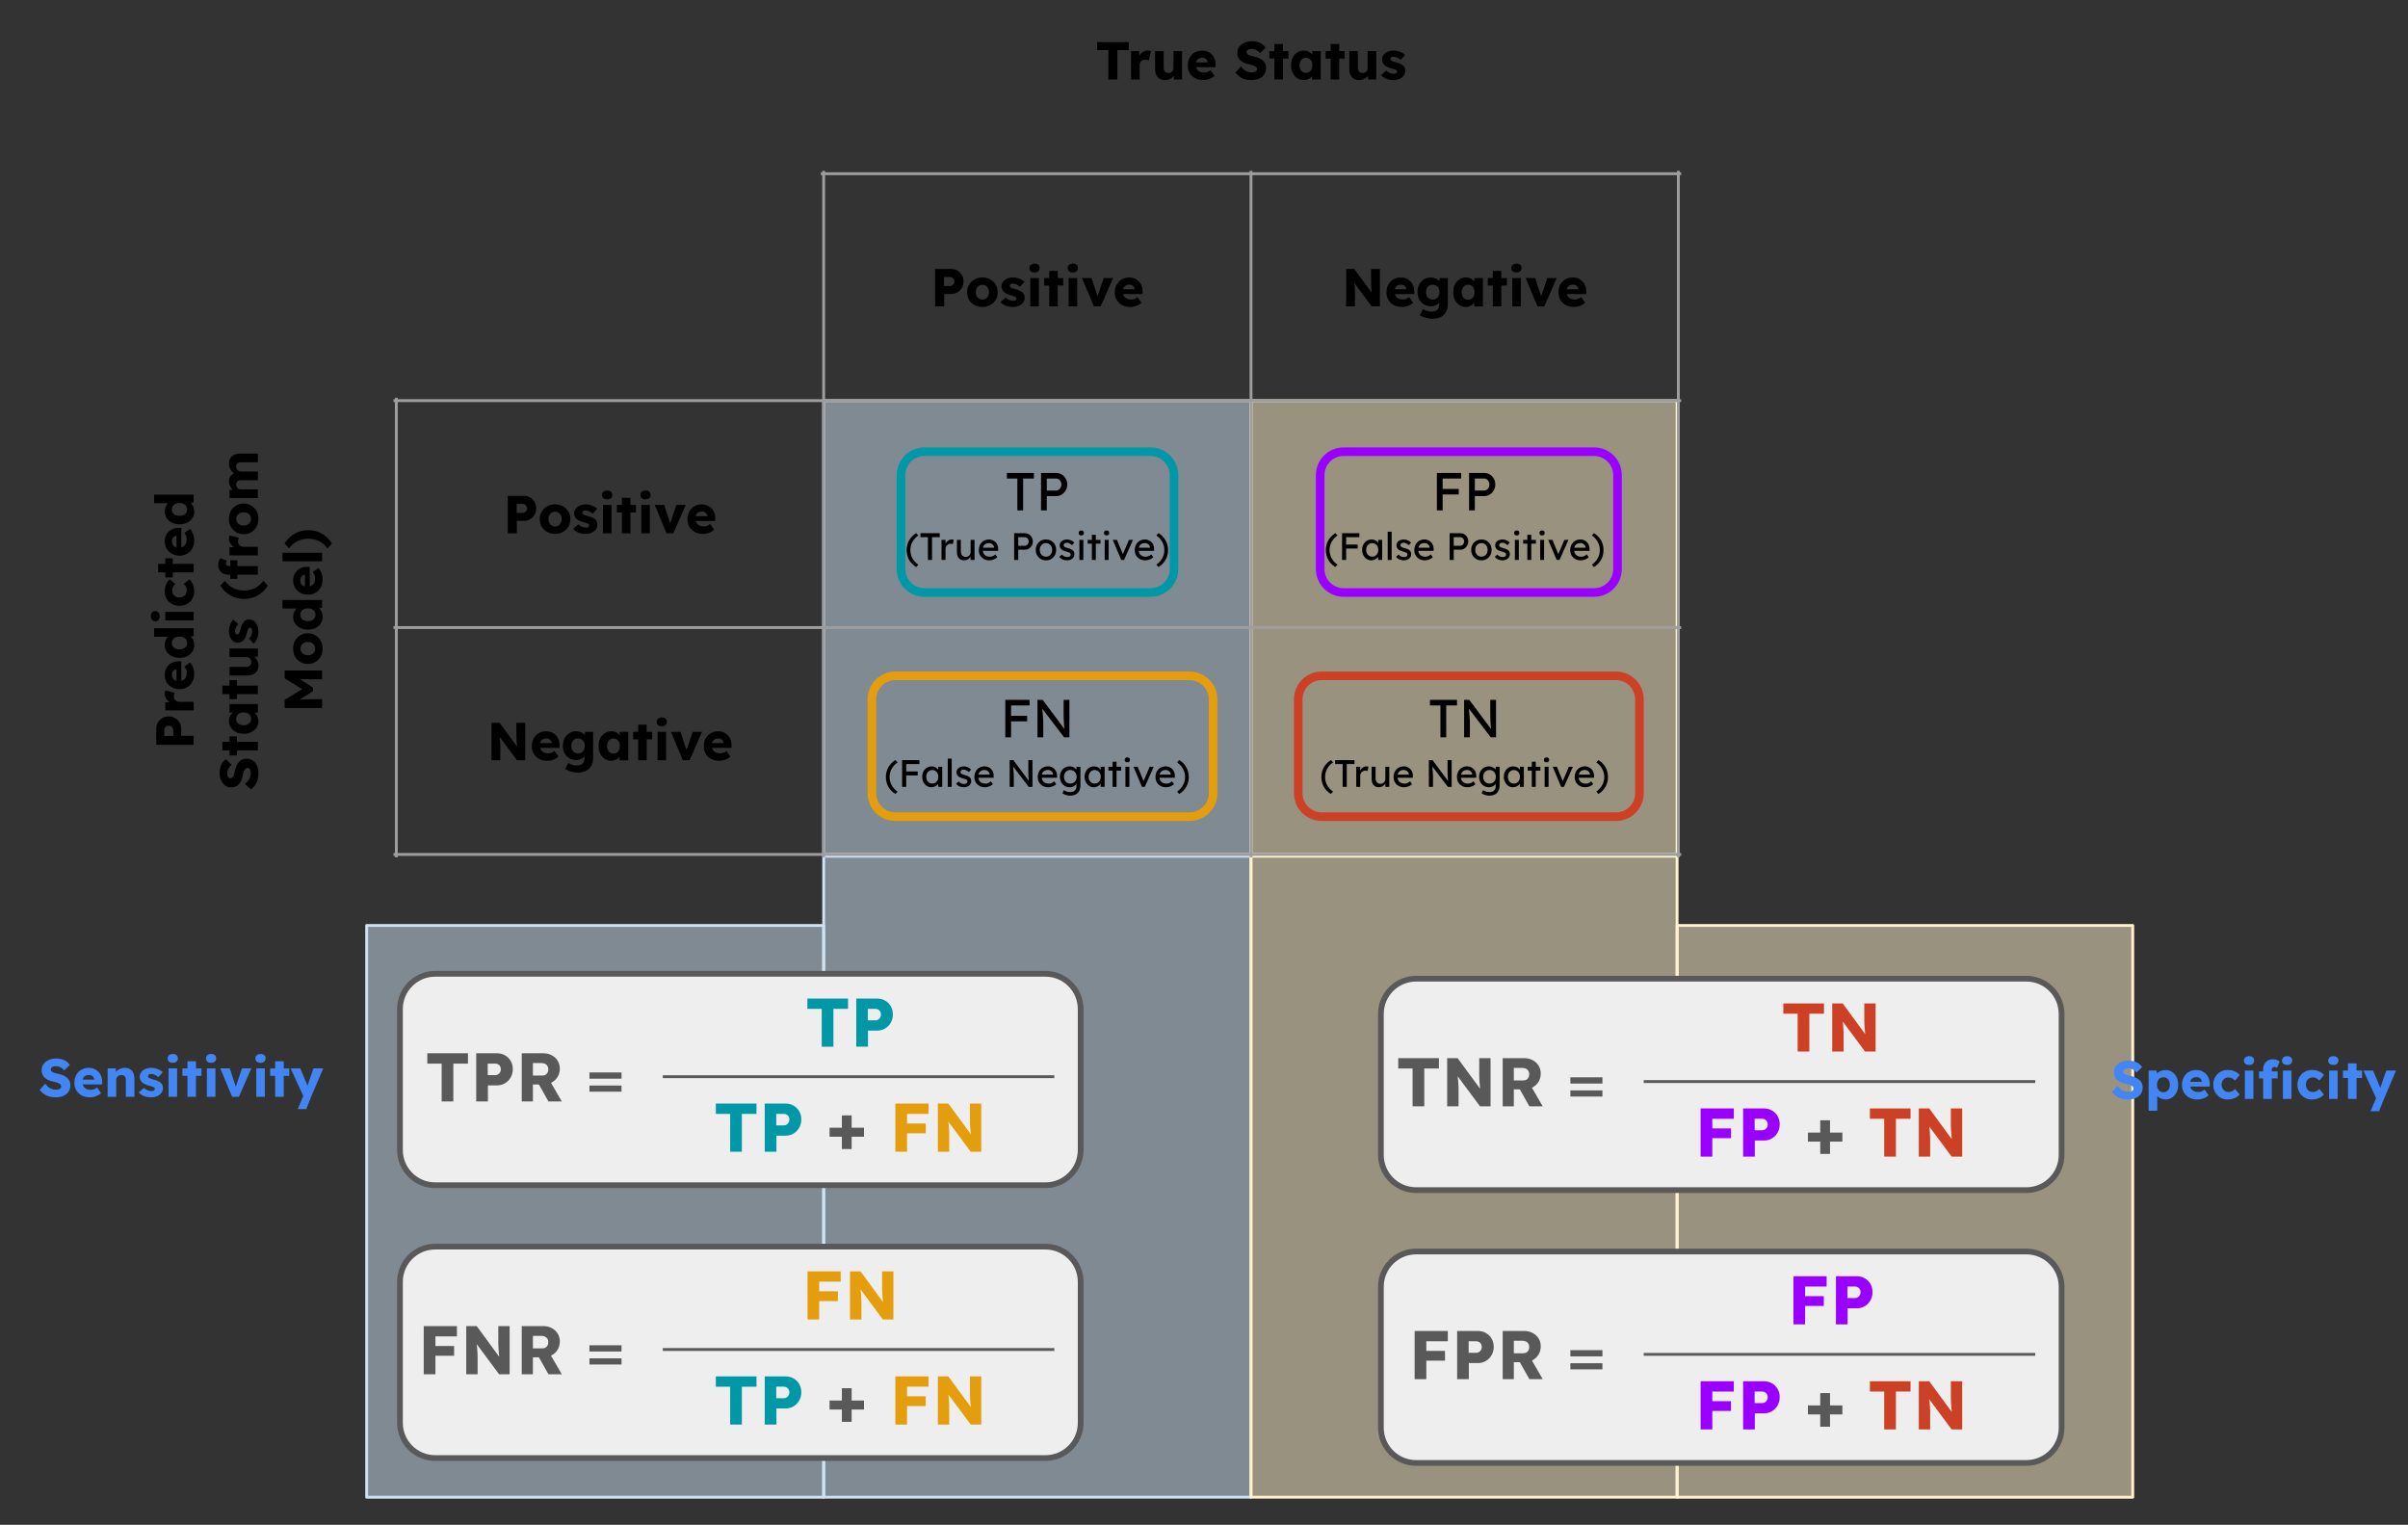 <svg version="1.1" viewBox="0.0 0.0 840.207 531.958" fill="none" stroke="none" stroke-linecap="square" stroke-miterlimit="10" xmlns:xlink="http://www.w3.org/1999/xlink" xmlns="http://www.w3.org/2000/svg"><rect x="0.0" y="0.0" width="840.207" height="531.958" fill="#333333" stroke="none"/><clipPath id="p.0"><path d="m0 0l840.207 0l0 531.958l-840.207 0l0 -531.958z" clip-rule="nonzero"/></clipPath><g clip-path="url(#p.0)"><path fill="#000000" fill-opacity="0.0" d="m0 0l840.207 0l0 531.958l-840.207 0z" fill-rule="evenodd"/><path fill="#cfe2f3" fill-opacity="0.5" d="m287.399 139.764l149.102 0l0 158.299l-149.102 0z" fill-rule="evenodd"/><path stroke="#cfe2f3" stroke-width="1.0" stroke-linejoin="round" stroke-linecap="butt" d="m287.399 139.764l149.102 0l0 158.299l-149.102 0z" fill-rule="evenodd"/><path fill="#cfe2f3" fill-opacity="0.5" d="m287.404 298.698l149.102 0l0 223.622l-149.102 0z" fill-rule="evenodd"/><path stroke="#cfe2f3" stroke-width="1.0" stroke-linejoin="round" stroke-linecap="butt" d="m287.404 298.698l149.102 0l0 223.622l-149.102 0z" fill-rule="evenodd"/><path fill="#cfe2f3" fill-opacity="0.5" d="m127.937 322.861l159.465 0l0 199.465l-159.465 0z" fill-rule="evenodd"/><path stroke="#cfe2f3" stroke-width="1.0" stroke-linejoin="round" stroke-linecap="butt" d="m127.937 322.861l159.465 0l0 199.465l-159.465 0z" fill-rule="evenodd"/><path fill="#fff2cc" fill-opacity="0.5" d="m585.173 139.764l-148.693 0l0 158.299l148.693 0z" fill-rule="evenodd"/><path stroke="#fff2cc" stroke-width="1.0" stroke-linejoin="round" stroke-linecap="butt" d="m585.173 139.764l-148.693 0l0 158.299l148.693 0z" fill-rule="evenodd"/><path fill="#fff2cc" fill-opacity="0.5" d="m585.168 298.698l-148.693 0l0 223.622l148.693 0z" fill-rule="evenodd"/><path stroke="#fff2cc" stroke-width="1.0" stroke-linejoin="round" stroke-linecap="butt" d="m585.168 298.698l-148.693 0l0 223.622l148.693 0z" fill-rule="evenodd"/><path fill="#fff2cc" fill-opacity="0.5" d="m744.163 322.861l-158.961 0l0 199.465l158.961 0z" fill-rule="evenodd"/><path stroke="#fff2cc" stroke-width="1.0" stroke-linejoin="round" stroke-linecap="butt" d="m744.163 322.861l-158.961 0l0 199.465l158.961 0z" fill-rule="evenodd"/><path stroke="#9e9e9e" stroke-width="1.0" stroke-linecap="butt" d="m138.291 139.265l0 159.318" fill-rule="nonzero"/><path stroke="#9e9e9e" stroke-width="1.0" stroke-linecap="butt" d="m287.399 60.105l0 238.478" fill-rule="nonzero"/><path stroke="#9e9e9e" stroke-width="1.0" stroke-linecap="butt" d="m436.507 60.105l0 238.478" fill-rule="nonzero"/><path stroke="#9e9e9e" stroke-width="1.0" stroke-linecap="butt" d="m585.614 60.105l0 238.478" fill-rule="nonzero"/><path stroke="#9e9e9e" stroke-width="1.0" stroke-linecap="butt" d="m286.9 60.604l299.213 0" fill-rule="nonzero"/><path stroke="#9e9e9e" stroke-width="1.0" stroke-linecap="butt" d="m137.793 139.764l448.32 0" fill-rule="nonzero"/><path stroke="#9e9e9e" stroke-width="1.0" stroke-linecap="butt" d="m137.793 218.924l448.32 0" fill-rule="nonzero"/><path stroke="#9e9e9e" stroke-width="1.0" stroke-linecap="butt" d="m137.793 298.084l448.32 0" fill-rule="nonzero"/><path fill="#000000" d="m386.711 27.744l0 -10.266l-3.891 0l0 -2.797l11.031 0l0 2.797l-3.969 0l0 10.266l-3.172 0zm7.944 0l0 -9.906l2.828 0l0.141 3.234l-0.562 -0.625q0.219 -0.797 0.734 -1.422q0.516 -0.641 1.203 -1.016q0.688 -0.375 1.469 -0.375q0.344 0 0.625 0.062q0.297 0.047 0.531 0.125l-0.812 3.297q-0.203 -0.125 -0.562 -0.203q-0.344 -0.094 -0.703 -0.094q-0.422 0 -0.781 0.141q-0.344 0.141 -0.594 0.406q-0.234 0.25 -0.375 0.609q-0.141 0.359 -0.141 0.797l0 4.969l-3.0 0zm11.864 0.203q-1.109 0 -1.891 -0.469q-0.766 -0.484 -1.188 -1.375q-0.406 -0.891 -0.406 -2.141l0 -6.125l3.0 0l0 5.703q0 0.609 0.188 1.031q0.188 0.422 0.547 0.656q0.375 0.234 0.906 0.234q0.391 0 0.719 -0.125q0.328 -0.125 0.562 -0.359q0.234 -0.234 0.359 -0.547q0.125 -0.312 0.125 -0.688l0 -5.906l3.016 0l0 9.906l-2.828 0l-0.125 -2.031l0.562 -0.219q-0.234 0.703 -0.75 1.25q-0.516 0.547 -1.25 0.875q-0.734 0.328 -1.547 0.328zm13.321 -0.016q-1.641 0 -2.859 -0.656q-1.203 -0.672 -1.875 -1.812q-0.672 -1.156 -0.672 -2.625q0 -1.141 0.359 -2.094q0.375 -0.953 1.047 -1.641q0.672 -0.703 1.594 -1.078q0.938 -0.391 2.031 -0.391q1.047 0 1.906 0.375q0.875 0.375 1.5 1.047q0.641 0.672 0.969 1.594q0.344 0.906 0.312 1.984l-0.031 0.797l-7.891 0l-0.422 -1.672l5.891 0l-0.312 0.344l0 -0.359q-0.031 -0.469 -0.297 -0.828q-0.25 -0.375 -0.656 -0.578q-0.406 -0.203 -0.938 -0.203q-0.719 0 -1.234 0.297q-0.516 0.281 -0.781 0.828q-0.25 0.547 -0.25 1.359q0 0.812 0.344 1.422q0.344 0.609 1.0 0.953q0.672 0.328 1.578 0.328q0.641 0 1.125 -0.188q0.5 -0.188 1.078 -0.641l1.406 1.984q-0.578 0.5 -1.234 0.828q-0.656 0.312 -1.344 0.469q-0.672 0.156 -1.344 0.156zm16.824 0q-1.281 0 -2.328 -0.297q-1.031 -0.312 -1.844 -0.906q-0.797 -0.594 -1.422 -1.391l1.922 -2.188q0.938 1.25 1.875 1.688q0.938 0.422 1.953 0.422q0.5 0 0.906 -0.125q0.406 -0.141 0.625 -0.391q0.234 -0.25 0.234 -0.625q0 -0.281 -0.141 -0.5q-0.141 -0.219 -0.391 -0.391q-0.234 -0.172 -0.578 -0.312q-0.328 -0.141 -0.703 -0.234q-0.375 -0.109 -0.766 -0.188q-1.078 -0.234 -1.891 -0.578q-0.797 -0.359 -1.328 -0.875q-0.531 -0.516 -0.797 -1.172q-0.25 -0.672 -0.25 -1.484q0 -0.891 0.391 -1.625q0.406 -0.734 1.078 -1.266q0.688 -0.531 1.578 -0.812q0.906 -0.297 1.875 -0.297q1.281 0 2.203 0.281q0.938 0.266 1.594 0.766q0.656 0.5 1.125 1.219l-1.953 1.875q-0.391 -0.484 -0.859 -0.797q-0.453 -0.312 -0.969 -0.484q-0.5 -0.172 -1.047 -0.172q-0.562 0 -0.969 0.141q-0.391 0.141 -0.625 0.391q-0.219 0.25 -0.219 0.609q0 0.312 0.188 0.547q0.188 0.219 0.5 0.406q0.328 0.172 0.734 0.297q0.406 0.109 0.859 0.188q1.031 0.203 1.859 0.547q0.828 0.328 1.422 0.812q0.609 0.484 0.938 1.156q0.328 0.656 0.328 1.531q0 1.359 -0.672 2.312q-0.656 0.938 -1.797 1.438q-1.141 0.484 -2.641 0.484zm8 -0.188l0 -12.406l2.984 0l0 12.406l-2.984 0zm-1.75 -7.297l0 -2.609l6.656 0l0 2.609l-6.656 0zm11.926 7.469q-1.25 0 -2.234 -0.656q-0.984 -0.672 -1.562 -1.828q-0.578 -1.172 -0.578 -2.656q0 -1.5 0.578 -2.656q0.578 -1.156 1.578 -1.812q1.016 -0.672 2.312 -0.672q0.703 0 1.281 0.203q0.594 0.203 1.047 0.578q0.453 0.359 0.766 0.844q0.312 0.469 0.469 1.0l-0.625 -0.078l0 -2.344l2.969 0l0 9.906l-3.016 0l0 -2.391l0.672 -0.016q-0.156 0.516 -0.5 0.984q-0.328 0.469 -0.812 0.828q-0.484 0.344 -1.078 0.562q-0.594 0.203 -1.266 0.203zm0.812 -2.516q0.703 0 1.203 -0.312q0.5 -0.328 0.781 -0.906q0.281 -0.594 0.281 -1.406q0 -0.797 -0.281 -1.375q-0.281 -0.594 -0.781 -0.922q-0.5 -0.328 -1.203 -0.328q-0.672 0 -1.172 0.328q-0.484 0.328 -0.766 0.922q-0.281 0.578 -0.281 1.375q0 0.812 0.281 1.406q0.281 0.578 0.766 0.906q0.5 0.312 1.172 0.312zm8.638 2.344l0 -12.406l2.984 0l0 12.406l-2.984 0zm-1.75 -7.297l0 -2.609l6.656 0l0 2.609l-6.656 0zm11.738 7.5q-1.109 0 -1.891 -0.469q-0.766 -0.484 -1.188 -1.375q-0.406 -0.891 -0.406 -2.141l0 -6.125l3.0 0l0 5.703q0 0.609 0.188 1.031q0.188 0.422 0.547 0.656q0.375 0.234 0.906 0.234q0.391 0 0.719 -0.125q0.328 -0.125 0.562 -0.359q0.234 -0.234 0.359 -0.547q0.125 -0.312 0.125 -0.688l0 -5.906l3.016 0l0 9.906l-2.828 0l-0.125 -2.031l0.562 -0.219q-0.234 0.703 -0.75 1.25q-0.516 0.547 -1.25 0.875q-0.734 0.328 -1.547 0.328zm11.946 -0.016q-1.469 0 -2.578 -0.469q-1.109 -0.469 -1.766 -1.25l1.812 -1.562q0.578 0.578 1.297 0.844q0.734 0.266 1.391 0.266q0.266 0 0.469 -0.047q0.203 -0.062 0.344 -0.156q0.141 -0.109 0.219 -0.25q0.078 -0.141 0.078 -0.328q0 -0.375 -0.344 -0.578q-0.172 -0.094 -0.562 -0.219q-0.391 -0.125 -1.0 -0.297q-0.875 -0.219 -1.531 -0.531q-0.641 -0.312 -1.047 -0.719q-0.375 -0.391 -0.578 -0.859q-0.203 -0.484 -0.203 -1.078q0 -0.703 0.328 -1.25q0.328 -0.562 0.875 -0.969q0.547 -0.422 1.266 -0.625q0.719 -0.219 1.484 -0.219q0.828 0 1.562 0.188q0.75 0.188 1.391 0.531q0.656 0.328 1.156 0.797l-1.578 1.75q-0.328 -0.312 -0.75 -0.562q-0.422 -0.266 -0.875 -0.406q-0.438 -0.156 -0.812 -0.156q-0.281 0 -0.5 0.047q-0.203 0.047 -0.359 0.156q-0.141 0.094 -0.219 0.234q-0.078 0.141 -0.078 0.328q0 0.188 0.094 0.359q0.109 0.172 0.297 0.281q0.188 0.109 0.594 0.25q0.422 0.141 1.125 0.344q0.875 0.234 1.5 0.547q0.641 0.297 1.016 0.703q0.297 0.312 0.438 0.734q0.156 0.422 0.156 0.906q0 0.953 -0.531 1.688q-0.531 0.734 -1.469 1.156q-0.922 0.422 -2.109 0.422z" fill-rule="nonzero"/><path fill="#000000" d="m326.281 106.904l0 -13.062l5.641 0q1.219 0 2.172 0.562q0.969 0.562 1.531 1.531q0.578 0.969 0.578 2.188q0 1.266 -0.578 2.266q-0.562 1.0 -1.531 1.578q-0.953 0.578 -2.172 0.578l-2.469 0l0 4.359l-3.172 0zm3.109 -7.141l2.078 0q0.406 0 0.734 -0.203q0.344 -0.219 0.547 -0.562q0.219 -0.359 0.219 -0.828q0 -0.484 -0.219 -0.812q-0.203 -0.344 -0.547 -0.531q-0.328 -0.188 -0.734 -0.188l-2.078 0l0 3.125zm13.398 7.328q-1.547 0 -2.75 -0.672q-1.203 -0.672 -1.906 -1.828q-0.688 -1.156 -0.688 -2.656q0 -1.484 0.688 -2.641q0.703 -1.156 1.906 -1.828q1.203 -0.672 2.75 -0.672q1.547 0 2.75 0.672q1.203 0.672 1.891 1.828q0.703 1.156 0.703 2.641q0 1.5 -0.703 2.656q-0.688 1.156 -1.891 1.828q-1.203 0.672 -2.75 0.672zm0 -2.578q0.672 0 1.188 -0.328q0.531 -0.344 0.828 -0.922q0.297 -0.578 0.281 -1.328q0.016 -0.734 -0.281 -1.328q-0.297 -0.594 -0.828 -0.922q-0.516 -0.344 -1.188 -0.344q-0.672 0 -1.203 0.344q-0.531 0.328 -0.828 0.922q-0.297 0.594 -0.281 1.328q-0.016 0.75 0.281 1.328q0.297 0.578 0.828 0.922q0.531 0.328 1.203 0.328zm10.646 2.578q-1.469 0 -2.578 -0.469q-1.109 -0.469 -1.766 -1.25l1.812 -1.562q0.578 0.578 1.297 0.844q0.734 0.266 1.391 0.266q0.266 0 0.469 -0.047q0.203 -0.062 0.344 -0.156q0.141 -0.109 0.219 -0.25q0.078 -0.141 0.078 -0.328q0 -0.375 -0.344 -0.578q-0.172 -0.094 -0.562 -0.219q-0.391 -0.125 -1.0 -0.297q-0.875 -0.219 -1.531 -0.531q-0.641 -0.312 -1.047 -0.719q-0.375 -0.391 -0.578 -0.859q-0.203 -0.484 -0.203 -1.078q0 -0.703 0.328 -1.25q0.328 -0.562 0.875 -0.969q0.547 -0.422 1.266 -0.625q0.719 -0.219 1.484 -0.219q0.828 0 1.562 0.188q0.75 0.188 1.391 0.531q0.656 0.328 1.156 0.797l-1.578 1.75q-0.328 -0.312 -0.75 -0.562q-0.422 -0.266 -0.875 -0.406q-0.438 -0.156 -0.812 -0.156q-0.281 0 -0.5 0.047q-0.203 0.047 -0.359 0.156q-0.141 0.094 -0.219 0.234q-0.078 0.141 -0.078 0.328q0 0.188 0.094 0.359q0.109 0.172 0.297 0.281q0.188 0.109 0.594 0.25q0.422 0.141 1.125 0.344q0.875 0.234 1.5 0.547q0.641 0.297 1.016 0.703q0.297 0.312 0.438 0.734q0.156 0.422 0.156 0.906q0 0.953 -0.531 1.688q-0.531 0.734 -1.469 1.156q-0.922 0.422 -2.109 0.422zm6.063 -0.188l0 -9.906l2.984 0l0 9.906l-2.984 0zm1.484 -11.859q-0.844 0 -1.328 -0.406q-0.469 -0.406 -0.469 -1.141q0 -0.672 0.484 -1.094q0.5 -0.438 1.312 -0.438q0.844 0 1.297 0.406q0.469 0.391 0.469 1.125q0 0.688 -0.469 1.125q-0.469 0.422 -1.297 0.422zm5.108 11.859l0 -12.406l2.984 0l0 12.406l-2.984 0zm-1.75 -7.297l0 -2.609l6.656 0l0 2.609l-6.656 0zm8.535 7.297l0 -9.906l2.984 0l0 9.906l-2.984 0zm1.484 -11.859q-0.844 0 -1.328 -0.406q-0.469 -0.406 -0.469 -1.141q0 -0.672 0.484 -1.094q0.5 -0.438 1.312 -0.438q0.844 0 1.297 0.406q0.469 0.391 0.469 1.125q0 0.688 -0.469 1.125q-0.469 0.422 -1.297 0.422zm7.326 11.859l-4.141 -9.906l3.312 0l2.453 7.406l-0.719 0.078l2.531 -7.484l3.266 0l-4.344 9.906l-2.359 0zm12.695 0.188q-1.641 0 -2.859 -0.656q-1.203 -0.672 -1.875 -1.812q-0.672 -1.156 -0.672 -2.625q0 -1.141 0.359 -2.094q0.375 -0.953 1.047 -1.641q0.672 -0.703 1.594 -1.078q0.938 -0.391 2.031 -0.391q1.047 0 1.906 0.375q0.875 0.375 1.5 1.047q0.641 0.672 0.969 1.594q0.344 0.906 0.312 1.984l-0.031 0.797l-7.891 0l-0.422 -1.672l5.891 0l-0.312 0.344l0 -0.359q-0.031 -0.469 -0.297 -0.828q-0.25 -0.375 -0.656 -0.578q-0.406 -0.203 -0.938 -0.203q-0.719 0 -1.234 0.297q-0.516 0.281 -0.781 0.828q-0.25 0.547 -0.25 1.359q0 0.812 0.344 1.422q0.344 0.609 1.0 0.953q0.672 0.328 1.578 0.328q0.641 0 1.125 -0.188q0.5 -0.188 1.078 -0.641l1.406 1.984q-0.578 0.5 -1.234 0.828q-0.656 0.312 -1.344 0.469q-0.672 0.156 -1.344 0.156z" fill-rule="nonzero"/><path fill="#000000" d="m469.708 106.904l0 -13.062l2.844 0l6.844 9.328l-0.625 -0.094q-0.094 -0.609 -0.156 -1.172q-0.047 -0.562 -0.094 -1.094q-0.047 -0.547 -0.078 -1.109q-0.016 -0.562 -0.031 -1.203q-0.016 -0.656 -0.016 -1.422l0 -3.234l3.078 0l0 13.062l-2.859 0l-7.156 -9.625l0.953 0.125q0.094 0.906 0.156 1.531q0.078 0.625 0.125 1.109q0.047 0.484 0.062 0.875q0.016 0.391 0.016 0.781q0.016 0.375 0.016 0.844l0 4.359l-3.078 0zm19.462 0.188q-1.641 0 -2.859 -0.656q-1.203 -0.672 -1.875 -1.812q-0.672 -1.156 -0.672 -2.625q0 -1.141 0.359 -2.094q0.375 -0.953 1.047 -1.641q0.672 -0.703 1.594 -1.078q0.938 -0.391 2.031 -0.391q1.047 0 1.906 0.375q0.875 0.375 1.5 1.047q0.641 0.672 0.969 1.594q0.344 0.906 0.312 1.984l-0.031 0.797l-7.891 0l-0.422 -1.672l5.891 0l-0.312 0.344l0 -0.359q-0.031 -0.469 -0.297 -0.828q-0.25 -0.375 -0.656 -0.578q-0.406 -0.203 -0.938 -0.203q-0.719 0 -1.234 0.297q-0.516 0.281 -0.781 0.828q-0.25 0.547 -0.25 1.359q0 0.812 0.344 1.422q0.344 0.609 1.0 0.953q0.672 0.328 1.578 0.328q0.641 0 1.125 -0.188q0.5 -0.188 1.078 -0.641l1.406 1.984q-0.578 0.5 -1.234 0.828q-0.656 0.312 -1.344 0.469q-0.672 0.156 -1.344 0.156zm10.652 4.109q-1.219 0 -2.422 -0.359q-1.203 -0.359 -1.938 -0.922l1.031 -2.078q0.391 0.25 0.859 0.438q0.484 0.203 1.0 0.312q0.531 0.125 1.078 0.125q0.953 0 1.547 -0.281q0.594 -0.281 0.891 -0.859q0.297 -0.562 0.297 -1.422l0 -1.656l0.578 0.094q-0.125 0.609 -0.641 1.125q-0.516 0.5 -1.266 0.812q-0.734 0.297 -1.578 0.297q-1.344 0 -2.406 -0.625q-1.047 -0.625 -1.656 -1.734q-0.594 -1.109 -0.594 -2.562q0 -1.5 0.594 -2.641q0.594 -1.141 1.641 -1.797q1.047 -0.672 2.344 -0.672q0.562 0 1.078 0.141q0.516 0.125 0.953 0.344q0.438 0.203 0.781 0.5q0.344 0.281 0.562 0.625q0.219 0.328 0.281 0.688l-0.609 0.141l0.109 -2.234l2.844 0l0 9.109q0 1.203 -0.375 2.141q-0.359 0.953 -1.062 1.609q-0.703 0.672 -1.688 1.0q-0.984 0.344 -2.234 0.344zm0.078 -6.688q0.719 0 1.25 -0.328q0.531 -0.328 0.812 -0.906q0.297 -0.578 0.297 -1.359q0 -0.781 -0.297 -1.359q-0.281 -0.594 -0.812 -0.922q-0.531 -0.328 -1.25 -0.328q-0.719 0 -1.25 0.328q-0.516 0.328 -0.812 0.922q-0.281 0.578 -0.281 1.359q0 0.781 0.281 1.359q0.297 0.578 0.812 0.906q0.531 0.328 1.25 0.328zm11.528 2.562q-1.25 0 -2.234 -0.656q-0.984 -0.672 -1.562 -1.828q-0.578 -1.172 -0.578 -2.656q0 -1.5 0.578 -2.656q0.578 -1.156 1.578 -1.812q1.016 -0.672 2.312 -0.672q0.703 0 1.281 0.203q0.594 0.203 1.047 0.578q0.453 0.359 0.766 0.844q0.312 0.469 0.469 1.0l-0.625 -0.078l0 -2.344l2.969 0l0 9.906l-3.016 0l0 -2.391l0.672 -0.016q-0.156 0.516 -0.5 0.984q-0.328 0.469 -0.812 0.828q-0.484 0.344 -1.078 0.562q-0.594 0.203 -1.266 0.203zm0.812 -2.516q0.703 0 1.203 -0.312q0.5 -0.328 0.781 -0.906q0.281 -0.594 0.281 -1.406q0 -0.797 -0.281 -1.375q-0.281 -0.594 -0.781 -0.922q-0.5 -0.328 -1.203 -0.328q-0.672 0 -1.172 0.328q-0.484 0.328 -0.766 0.922q-0.281 0.578 -0.281 1.375q0 0.812 0.281 1.406q0.281 0.578 0.766 0.906q0.5 0.312 1.172 0.312zm8.638 2.344l0 -12.406l2.984 0l0 12.406l-2.984 0zm-1.75 -7.297l0 -2.609l6.656 0l0 2.609l-6.656 0zm8.535 7.297l0 -9.906l2.984 0l0 9.906l-2.984 0zm1.484 -11.859q-0.844 0 -1.328 -0.406q-0.469 -0.406 -0.469 -1.141q0 -0.672 0.484 -1.094q0.5 -0.438 1.312 -0.438q0.844 0 1.297 0.406q0.469 0.391 0.469 1.125q0 0.688 -0.469 1.125q-0.469 0.422 -1.297 0.422zm7.326 11.859l-4.141 -9.906l3.312 0l2.453 7.406l-0.719 0.078l2.531 -7.484l3.266 0l-4.344 9.906l-2.359 0zm12.695 0.188q-1.641 0 -2.859 -0.656q-1.203 -0.672 -1.875 -1.812q-0.672 -1.156 -0.672 -2.625q0 -1.141 0.359 -2.094q0.375 -0.953 1.047 -1.641q0.672 -0.703 1.594 -1.078q0.938 -0.391 2.031 -0.391q1.047 0 1.906 0.375q0.875 0.375 1.5 1.047q0.641 0.672 0.969 1.594q0.344 0.906 0.312 1.984l-0.031 0.797l-7.891 0l-0.422 -1.672l5.891 0l-0.312 0.344l0 -0.359q-0.031 -0.469 -0.297 -0.828q-0.25 -0.375 -0.656 -0.578q-0.406 -0.203 -0.938 -0.203q-0.719 0 -1.234 0.297q-0.516 0.281 -0.781 0.828q-0.25 0.547 -0.25 1.359q0 0.812 0.344 1.422q0.344 0.609 1.0 0.953q0.672 0.328 1.578 0.328q0.641 0 1.125 -0.188q0.5 -0.188 1.078 -0.641l1.406 1.984q-0.578 0.5 -1.234 0.828q-0.656 0.312 -1.344 0.469q-0.672 0.156 -1.344 0.156z" fill-rule="nonzero"/><path fill="#000000" d="m177.173 186.064l0 -13.062l5.641 0q1.219 0 2.172 0.562q0.969 0.562 1.531 1.531q0.578 0.969 0.578 2.188q0 1.266 -0.578 2.266q-0.562 1.0 -1.531 1.578q-0.953 0.578 -2.172 0.578l-2.469 0l0 4.359l-3.172 0zm3.109 -7.141l2.078 0q0.406 0 0.734 -0.203q0.344 -0.219 0.547 -0.562q0.219 -0.359 0.219 -0.828q0 -0.484 -0.219 -0.812q-0.203 -0.344 -0.547 -0.531q-0.328 -0.188 -0.734 -0.188l-2.078 0l0 3.125zm13.398 7.328q-1.547 0 -2.75 -0.672q-1.203 -0.672 -1.906 -1.828q-0.688 -1.156 -0.688 -2.656q0 -1.484 0.688 -2.641q0.703 -1.156 1.906 -1.828q1.203 -0.672 2.75 -0.672q1.547 0 2.75 0.672q1.203 0.672 1.891 1.828q0.703 1.156 0.703 2.641q0 1.5 -0.703 2.656q-0.688 1.156 -1.891 1.828q-1.203 0.672 -2.75 0.672zm0 -2.578q0.672 0 1.188 -0.328q0.531 -0.344 0.828 -0.922q0.297 -0.578 0.281 -1.328q0.016 -0.734 -0.281 -1.328q-0.297 -0.594 -0.828 -0.922q-0.516 -0.344 -1.188 -0.344q-0.672 0 -1.203 0.344q-0.531 0.328 -0.828 0.922q-0.297 0.594 -0.281 1.328q-0.016 0.75 0.281 1.328q0.297 0.578 0.828 0.922q0.531 0.328 1.203 0.328zm10.646 2.578q-1.469 0 -2.578 -0.469q-1.109 -0.469 -1.766 -1.25l1.812 -1.562q0.578 0.578 1.297 0.844q0.734 0.266 1.391 0.266q0.266 0 0.469 -0.047q0.203 -0.062 0.344 -0.156q0.141 -0.109 0.219 -0.25q0.078 -0.141 0.078 -0.328q0 -0.375 -0.344 -0.578q-0.172 -0.094 -0.562 -0.219q-0.391 -0.125 -1.0 -0.297q-0.875 -0.219 -1.531 -0.531q-0.641 -0.312 -1.047 -0.719q-0.375 -0.391 -0.578 -0.859q-0.203 -0.484 -0.203 -1.078q0 -0.703 0.328 -1.25q0.328 -0.562 0.875 -0.969q0.547 -0.422 1.266 -0.625q0.719 -0.219 1.484 -0.219q0.828 0 1.562 0.188q0.75 0.188 1.391 0.531q0.656 0.328 1.156 0.797l-1.578 1.75q-0.328 -0.312 -0.75 -0.562q-0.422 -0.266 -0.875 -0.406q-0.438 -0.156 -0.812 -0.156q-0.281 0 -0.5 0.047q-0.203 0.047 -0.359 0.156q-0.141 0.094 -0.219 0.234q-0.078 0.141 -0.078 0.328q0 0.188 0.094 0.359q0.109 0.172 0.297 0.281q0.188 0.109 0.594 0.25q0.422 0.141 1.125 0.344q0.875 0.234 1.5 0.547q0.641 0.297 1.016 0.703q0.297 0.312 0.438 0.734q0.156 0.422 0.156 0.906q0 0.953 -0.531 1.688q-0.531 0.734 -1.469 1.156q-0.922 0.422 -2.109 0.422zm6.063 -0.188l0 -9.906l2.984 0l0 9.906l-2.984 0zm1.484 -11.859q-0.844 0 -1.328 -0.406q-0.469 -0.406 -0.469 -1.141q0 -0.672 0.484 -1.094q0.5 -0.438 1.312 -0.438q0.844 0 1.297 0.406q0.469 0.391 0.469 1.125q0 0.688 -0.469 1.125q-0.469 0.422 -1.297 0.422zm5.108 11.859l0 -12.406l2.984 0l0 12.406l-2.984 0zm-1.75 -7.297l0 -2.609l6.656 0l0 2.609l-6.656 0zm8.535 7.297l0 -9.906l2.984 0l0 9.906l-2.984 0zm1.484 -11.859q-0.844 0 -1.328 -0.406q-0.469 -0.406 -0.469 -1.141q0 -0.672 0.484 -1.094q0.5 -0.438 1.312 -0.438q0.844 0 1.297 0.406q0.469 0.391 0.469 1.125q0 0.688 -0.469 1.125q-0.469 0.422 -1.297 0.422zm7.326 11.859l-4.141 -9.906l3.312 0l2.453 7.406l-0.719 0.078l2.531 -7.484l3.266 0l-4.344 9.906l-2.359 0zm12.695 0.188q-1.641 0 -2.859 -0.656q-1.203 -0.672 -1.875 -1.812q-0.672 -1.156 -0.672 -2.625q0 -1.141 0.359 -2.094q0.375 -0.953 1.047 -1.641q0.672 -0.703 1.594 -1.078q0.938 -0.391 2.031 -0.391q1.047 0 1.906 0.375q0.875 0.375 1.5 1.047q0.641 0.672 0.969 1.594q0.344 0.906 0.312 1.984l-0.031 0.797l-7.891 0l-0.422 -1.672l5.891 0l-0.312 0.344l0 -0.359q-0.031 -0.469 -0.297 -0.828q-0.25 -0.375 -0.656 -0.578q-0.406 -0.203 -0.938 -0.203q-0.719 0 -1.234 0.297q-0.516 0.281 -0.781 0.828q-0.25 0.547 -0.25 1.359q0 0.812 0.344 1.422q0.344 0.609 1.0 0.953q0.672 0.328 1.578 0.328q0.641 0 1.125 -0.188q0.5 -0.188 1.078 -0.641l1.406 1.984q-0.578 0.5 -1.234 0.828q-0.656 0.312 -1.344 0.469q-0.672 0.156 -1.344 0.156z" fill-rule="nonzero"/><path fill="#000000" d="m354.978 178.064l0 -11.125l-3.656 0l0 -1.938l9.438 0l0 1.938l-3.766 0l0 11.125l-2.016 0zm8.262 0l0 -13.062l5.312 0q1.062 0 1.922 0.531q0.875 0.531 1.391 1.453q0.531 0.906 0.531 2.031q0 1.125 -0.531 2.047q-0.516 0.906 -1.391 1.453q-0.859 0.547 -1.922 0.547l-3.297 0l0 5.0l-2.016 0zm2.016 -6.938l3.266 0q0.5 0 0.906 -0.281q0.422 -0.297 0.672 -0.766q0.25 -0.484 0.25 -1.062q0 -0.578 -0.25 -1.047q-0.25 -0.469 -0.672 -0.75q-0.406 -0.281 -0.906 -0.281l-3.266 0l0 4.188z" fill-rule="nonzero"/><path fill="#000000" d="m319.671 197.828q-1.625 -1.016 -2.484 -2.531q-0.844 -1.531 -0.844 -3.391q0 -1.859 0.859 -3.375q0.859 -1.531 2.484 -2.547l0.734 0.828q-1.359 0.953 -2.078 2.266q-0.703 1.312 -0.703 2.828q0 1.516 0.703 2.828q0.719 1.312 2.078 2.266l-0.75 0.828zm4.097 -2.484l0 -7.938l-2.609 0l0 -1.391l6.734 0l0 1.391l-2.688 0l0 7.938l-1.438 0zm4.752 0l0 -7.0l1.391 0l0 2.203l-0.125 -0.531q0.141 -0.516 0.484 -0.922q0.359 -0.406 0.812 -0.641q0.469 -0.25 0.969 -0.25q0.219 0 0.422 0.047q0.219 0.031 0.328 0.078l-0.359 1.5q-0.156 -0.062 -0.359 -0.109q-0.188 -0.047 -0.375 -0.047q-0.359 0 -0.688 0.141q-0.328 0.141 -0.578 0.391q-0.234 0.234 -0.391 0.562q-0.141 0.328 -0.141 0.719l0 3.859l-1.391 0zm7.824 0.141q-0.734 0 -1.297 -0.344q-0.547 -0.359 -0.859 -0.984q-0.297 -0.625 -0.297 -1.484l0 -4.328l1.375 0l0 3.953q0 0.609 0.188 1.062q0.203 0.438 0.562 0.688q0.375 0.234 0.891 0.234q0.391 0 0.703 -0.125q0.328 -0.125 0.562 -0.344q0.234 -0.234 0.359 -0.547q0.141 -0.328 0.141 -0.703l0 -4.219l1.375 0l0 7.0l-1.375 0l0 -1.469l0.234 -0.156q-0.156 0.484 -0.547 0.891q-0.375 0.406 -0.891 0.641q-0.516 0.234 -1.125 0.234zm8.876 0q-1.078 0 -1.906 -0.453q-0.828 -0.469 -1.312 -1.266q-0.469 -0.812 -0.469 -1.844q0 -0.828 0.266 -1.5q0.266 -0.688 0.734 -1.188q0.484 -0.5 1.141 -0.766q0.656 -0.281 1.438 -0.281q0.672 0 1.25 0.266q0.594 0.25 1.031 0.703q0.438 0.453 0.672 1.078q0.234 0.625 0.219 1.344l-0.016 0.594l-5.719 0l-0.312 -1.094l4.844 0l-0.203 0.234l0 -0.328q-0.031 -0.438 -0.297 -0.781q-0.25 -0.344 -0.641 -0.547q-0.375 -0.203 -0.828 -0.203q-0.719 0 -1.219 0.281q-0.484 0.266 -0.75 0.797q-0.25 0.516 -0.25 1.297q0 0.734 0.297 1.281q0.312 0.531 0.875 0.828q0.562 0.281 1.297 0.281q0.516 0 0.953 -0.172q0.453 -0.172 0.984 -0.625l0.688 0.969q-0.328 0.328 -0.781 0.578q-0.453 0.234 -0.969 0.375q-0.516 0.141 -1.016 0.141zm8.636 -0.141l0 -9.328l3.797 0q0.75 0 1.375 0.391q0.625 0.375 0.984 1.031q0.375 0.641 0.375 1.438q0 0.797 -0.375 1.453q-0.359 0.656 -0.984 1.047q-0.625 0.391 -1.375 0.391l-2.359 0l0 3.578l-1.438 0zm1.438 -4.953l2.328 0q0.359 0 0.656 -0.203q0.297 -0.219 0.469 -0.547q0.188 -0.344 0.188 -0.766q0 -0.406 -0.188 -0.734q-0.172 -0.344 -0.469 -0.531q-0.297 -0.203 -0.656 -0.203l-2.328 0l0 2.984zm9.676 5.094q-1.031 0 -1.844 -0.469q-0.797 -0.484 -1.266 -1.297q-0.469 -0.828 -0.469 -1.875q0 -1.062 0.469 -1.875q0.469 -0.828 1.266 -1.297q0.812 -0.469 1.844 -0.469q1.016 0 1.812 0.469q0.812 0.469 1.266 1.297q0.469 0.812 0.469 1.875q0 1.047 -0.469 1.875q-0.453 0.812 -1.266 1.297q-0.797 0.469 -1.812 0.469zm0 -1.266q0.625 0 1.109 -0.312q0.5 -0.312 0.781 -0.844q0.281 -0.547 0.266 -1.219q0.016 -0.703 -0.266 -1.234q-0.281 -0.547 -0.781 -0.844q-0.484 -0.312 -1.109 -0.312q-0.625 0 -1.125 0.312q-0.5 0.312 -0.781 0.859q-0.281 0.531 -0.266 1.219q-0.016 0.672 0.266 1.219q0.281 0.531 0.781 0.844q0.5 0.312 1.125 0.312zm7.384 1.266q-0.891 0 -1.594 -0.312q-0.703 -0.312 -1.172 -0.906l0.938 -0.797q0.391 0.469 0.859 0.672q0.484 0.203 1.078 0.203q0.25 0 0.453 -0.062q0.203 -0.062 0.359 -0.172q0.156 -0.125 0.234 -0.281q0.078 -0.172 0.078 -0.375q0 -0.344 -0.25 -0.562q-0.141 -0.094 -0.422 -0.203q-0.281 -0.109 -0.734 -0.234q-0.781 -0.203 -1.281 -0.453q-0.484 -0.25 -0.75 -0.578q-0.203 -0.25 -0.297 -0.547q-0.094 -0.297 -0.094 -0.656q0 -0.453 0.188 -0.812q0.203 -0.359 0.531 -0.625q0.344 -0.281 0.797 -0.422q0.469 -0.156 1.0 -0.156q0.484 0 0.969 0.141q0.484 0.125 0.891 0.375q0.422 0.25 0.703 0.594l-0.781 0.875q-0.25 -0.25 -0.562 -0.438q-0.297 -0.203 -0.609 -0.312q-0.297 -0.109 -0.547 -0.109q-0.281 0 -0.516 0.062q-0.219 0.047 -0.375 0.156q-0.156 0.109 -0.234 0.266q-0.078 0.156 -0.078 0.359q0.016 0.172 0.078 0.328q0.078 0.156 0.219 0.266q0.141 0.094 0.438 0.219q0.297 0.125 0.75 0.234q0.656 0.172 1.094 0.375q0.438 0.203 0.688 0.469q0.266 0.25 0.375 0.594q0.109 0.328 0.109 0.734q0 0.609 -0.344 1.078q-0.344 0.469 -0.922 0.75q-0.562 0.266 -1.266 0.266zm4.275 -0.141l0 -7.0l1.375 0l0 7.0l-1.375 0zm0.672 -8.547q-0.453 0 -0.688 -0.219q-0.234 -0.234 -0.234 -0.641q0 -0.391 0.234 -0.625q0.25 -0.25 0.688 -0.25q0.438 0 0.672 0.234q0.234 0.219 0.234 0.641q0 0.391 -0.25 0.625q-0.234 0.234 -0.656 0.234zm3.674 8.547l0 -8.781l1.375 0l0 8.781l-1.375 0zm-1.453 -5.672l0 -1.328l4.453 0l0 1.328l-4.453 0zm5.93 5.672l0 -7.0l1.375 0l0 7.0l-1.375 0zm0.672 -8.547q-0.453 0 -0.688 -0.219q-0.234 -0.234 -0.234 -0.641q0 -0.391 0.234 -0.625q0.25 -0.25 0.688 -0.25q0.438 0 0.672 0.234q0.234 0.219 0.234 0.641q0 0.391 -0.25 0.625q-0.234 0.234 -0.656 0.234zm5.096 8.547l-2.953 -7.0l1.469 0l2.141 5.234l-0.25 0.125l2.281 -5.359l1.406 0l-3.109 7.0l-0.984 0zm8.406 0.141q-1.078 0 -1.906 -0.453q-0.828 -0.469 -1.312 -1.266q-0.469 -0.812 -0.469 -1.844q0 -0.828 0.266 -1.5q0.266 -0.688 0.734 -1.188q0.484 -0.5 1.141 -0.766q0.656 -0.281 1.438 -0.281q0.672 0 1.25 0.266q0.594 0.25 1.031 0.703q0.438 0.453 0.672 1.078q0.234 0.625 0.219 1.344l-0.016 0.594l-5.719 0l-0.312 -1.094l4.844 0l-0.203 0.234l0 -0.328q-0.031 -0.438 -0.297 -0.781q-0.25 -0.344 -0.641 -0.547q-0.375 -0.203 -0.828 -0.203q-0.719 0 -1.219 0.281q-0.484 0.266 -0.75 0.797q-0.25 0.516 -0.25 1.297q0 0.734 0.297 1.281q0.312 0.531 0.875 0.828q0.562 0.281 1.297 0.281q0.516 0 0.953 -0.172q0.453 -0.172 0.984 -0.625l0.688 0.969q-0.328 0.328 -0.781 0.578q-0.453 0.234 -0.969 0.375q-0.516 0.141 -1.016 0.141zm4.591 2.344l-0.734 -0.828q1.359 -0.953 2.062 -2.266q0.719 -1.312 0.719 -2.828q0 -1.516 -0.719 -2.828q-0.703 -1.312 -2.062 -2.266l0.75 -0.828q1.625 1.016 2.469 2.547q0.859 1.516 0.859 3.375q0 1.844 -0.859 3.375q-0.859 1.531 -2.484 2.547z" fill-rule="nonzero"/><path fill="#000000" d="m501.359 178.064l0 -13.062l2.016 0l0 13.062l-2.016 0zm0.891 -5.562l0 -1.938l6.734 0l0 1.938l-6.734 0zm0 -5.562l0 -1.938l7.578 0l0 1.938l-7.578 0zm10.34 11.125l0 -13.062l5.312 0q1.062 0 1.922 0.531q0.875 0.531 1.391 1.453q0.531 0.906 0.531 2.031q0 1.125 -0.531 2.047q-0.516 0.906 -1.391 1.453q-0.859 0.547 -1.922 0.547l-3.297 0l0 5.0l-2.016 0zm2.016 -6.938l3.266 0q0.5 0 0.906 -0.281q0.422 -0.297 0.672 -0.766q0.25 -0.484 0.25 -1.062q0 -0.578 -0.25 -1.047q-0.25 -0.469 -0.672 -0.75q-0.406 -0.281 -0.906 -0.281l-3.266 0l0 4.188z" fill-rule="nonzero"/><path fill="#000000" d="m465.939 197.828q-1.625 -1.016 -2.484 -2.531q-0.844 -1.531 -0.844 -3.391q0 -1.859 0.859 -3.375q0.859 -1.531 2.484 -2.547l0.734 0.828q-1.359 0.953 -2.078 2.266q-0.703 1.312 -0.703 2.828q0 1.516 0.703 2.828q0.719 1.312 2.078 2.266l-0.75 0.828zm2.331 -2.484l0 -9.328l1.438 0l0 9.328l-1.438 0zm0.641 -3.969l0 -1.391l4.797 0l0 1.391l-4.797 0zm0 -3.969l0 -1.391l5.406 0l0 1.391l-5.406 0zm9.527 8.078q-0.875 0 -1.594 -0.484q-0.703 -0.484 -1.141 -1.312q-0.422 -0.828 -0.422 -1.859q0 -1.062 0.438 -1.875q0.438 -0.812 1.172 -1.281q0.75 -0.469 1.656 -0.469q0.547 0 1.0 0.156q0.453 0.156 0.797 0.453q0.344 0.281 0.562 0.656q0.219 0.375 0.266 0.797l-0.297 -0.109l0 -1.812l1.391 0l0 7.0l-1.391 0l0 -1.672l0.312 -0.094q-0.078 0.359 -0.328 0.703q-0.234 0.344 -0.625 0.609q-0.375 0.266 -0.844 0.438q-0.453 0.156 -0.953 0.156zm0.359 -1.281q0.625 0 1.094 -0.297q0.484 -0.312 0.75 -0.844q0.281 -0.547 0.281 -1.234q0 -0.688 -0.281 -1.219q-0.266 -0.531 -0.75 -0.828q-0.469 -0.312 -1.094 -0.312q-0.609 0 -1.094 0.312q-0.469 0.297 -0.75 0.828q-0.266 0.531 -0.266 1.219q0 0.688 0.266 1.234q0.281 0.531 0.75 0.844q0.484 0.297 1.094 0.297zm5.405 1.141l0 -9.859l1.375 0l0 9.859l-1.375 0zm5.658 0.141q-0.891 0 -1.594 -0.312q-0.703 -0.312 -1.172 -0.906l0.938 -0.797q0.391 0.469 0.859 0.672q0.484 0.203 1.078 0.203q0.25 0 0.453 -0.062q0.203 -0.062 0.359 -0.172q0.156 -0.125 0.234 -0.281q0.078 -0.172 0.078 -0.375q0 -0.344 -0.25 -0.562q-0.141 -0.094 -0.422 -0.203q-0.281 -0.109 -0.734 -0.234q-0.781 -0.203 -1.281 -0.453q-0.484 -0.25 -0.75 -0.578q-0.203 -0.25 -0.297 -0.547q-0.094 -0.297 -0.094 -0.656q0 -0.453 0.188 -0.812q0.203 -0.359 0.531 -0.625q0.344 -0.281 0.797 -0.422q0.469 -0.156 1.0 -0.156q0.484 0 0.969 0.141q0.484 0.125 0.891 0.375q0.422 0.25 0.703 0.594l-0.781 0.875q-0.25 -0.25 -0.562 -0.438q-0.297 -0.203 -0.609 -0.312q-0.297 -0.109 -0.547 -0.109q-0.281 0 -0.516 0.062q-0.219 0.047 -0.375 0.156q-0.156 0.109 -0.234 0.266q-0.078 0.156 -0.078 0.359q0.016 0.172 0.078 0.328q0.078 0.156 0.219 0.266q0.141 0.094 0.438 0.219q0.297 0.125 0.75 0.234q0.656 0.172 1.094 0.375q0.438 0.203 0.688 0.469q0.266 0.25 0.375 0.594q0.109 0.328 0.109 0.734q0 0.609 -0.344 1.078q-0.344 0.469 -0.922 0.75q-0.562 0.266 -1.266 0.266zm7.306 0q-1.078 0 -1.906 -0.453q-0.828 -0.469 -1.312 -1.266q-0.469 -0.812 -0.469 -1.844q0 -0.828 0.266 -1.5q0.266 -0.688 0.734 -1.188q0.484 -0.5 1.141 -0.766q0.656 -0.281 1.438 -0.281q0.672 0 1.25 0.266q0.594 0.25 1.031 0.703q0.438 0.453 0.672 1.078q0.234 0.625 0.219 1.344l-0.016 0.594l-5.719 0l-0.312 -1.094l4.844 0l-0.203 0.234l0 -0.328q-0.031 -0.438 -0.297 -0.781q-0.25 -0.344 -0.641 -0.547q-0.375 -0.203 -0.828 -0.203q-0.719 0 -1.219 0.281q-0.484 0.266 -0.75 0.797q-0.25 0.516 -0.25 1.297q0 0.734 0.297 1.281q0.312 0.531 0.875 0.828q0.562 0.281 1.297 0.281q0.516 0 0.953 -0.172q0.453 -0.172 0.984 -0.625l0.688 0.969q-0.328 0.328 -0.781 0.578q-0.453 0.234 -0.969 0.375q-0.516 0.141 -1.016 0.141zm8.636 -0.141l0 -9.328l3.797 0q0.75 0 1.375 0.391q0.625 0.375 0.984 1.031q0.375 0.641 0.375 1.438q0 0.797 -0.375 1.453q-0.359 0.656 -0.984 1.047q-0.625 0.391 -1.375 0.391l-2.359 0l0 3.578l-1.438 0zm1.438 -4.953l2.328 0q0.359 0 0.656 -0.203q0.297 -0.219 0.469 -0.547q0.188 -0.344 0.188 -0.766q0 -0.406 -0.188 -0.734q-0.172 -0.344 -0.469 -0.531q-0.297 -0.203 -0.656 -0.203l-2.328 0l0 2.984zm9.676 5.094q-1.031 0 -1.844 -0.469q-0.797 -0.484 -1.266 -1.297q-0.469 -0.828 -0.469 -1.875q0 -1.062 0.469 -1.875q0.469 -0.828 1.266 -1.297q0.812 -0.469 1.844 -0.469q1.016 0 1.812 0.469q0.812 0.469 1.266 1.297q0.469 0.812 0.469 1.875q0 1.047 -0.469 1.875q-0.453 0.812 -1.266 1.297q-0.797 0.469 -1.812 0.469zm0 -1.266q0.625 0 1.109 -0.312q0.5 -0.312 0.781 -0.844q0.281 -0.547 0.266 -1.219q0.016 -0.703 -0.266 -1.234q-0.281 -0.547 -0.781 -0.844q-0.484 -0.312 -1.109 -0.312q-0.625 0 -1.125 0.312q-0.5 0.312 -0.781 0.859q-0.281 0.531 -0.266 1.219q-0.016 0.672 0.266 1.219q0.281 0.531 0.781 0.844q0.5 0.312 1.125 0.312zm7.384 1.266q-0.891 0 -1.594 -0.312q-0.703 -0.312 -1.172 -0.906l0.938 -0.797q0.391 0.469 0.859 0.672q0.484 0.203 1.078 0.203q0.25 0 0.453 -0.062q0.203 -0.062 0.359 -0.172q0.156 -0.125 0.234 -0.281q0.078 -0.172 0.078 -0.375q0 -0.344 -0.25 -0.562q-0.141 -0.094 -0.422 -0.203q-0.281 -0.109 -0.734 -0.234q-0.781 -0.203 -1.281 -0.453q-0.484 -0.25 -0.75 -0.578q-0.203 -0.25 -0.297 -0.547q-0.094 -0.297 -0.094 -0.656q0 -0.453 0.188 -0.812q0.203 -0.359 0.531 -0.625q0.344 -0.281 0.797 -0.422q0.469 -0.156 1.0 -0.156q0.484 0 0.969 0.141q0.484 0.125 0.891 0.375q0.422 0.25 0.703 0.594l-0.781 0.875q-0.25 -0.25 -0.562 -0.438q-0.297 -0.203 -0.609 -0.312q-0.297 -0.109 -0.547 -0.109q-0.281 0 -0.516 0.062q-0.219 0.047 -0.375 0.156q-0.156 0.109 -0.234 0.266q-0.078 0.156 -0.078 0.359q0.016 0.172 0.078 0.328q0.078 0.156 0.219 0.266q0.141 0.094 0.438 0.219q0.297 0.125 0.75 0.234q0.656 0.172 1.094 0.375q0.438 0.203 0.688 0.469q0.266 0.25 0.375 0.594q0.109 0.328 0.109 0.734q0 0.609 -0.344 1.078q-0.344 0.469 -0.922 0.75q-0.562 0.266 -1.266 0.266zm4.275 -0.141l0 -7.0l1.375 0l0 7.0l-1.375 0zm0.672 -8.547q-0.453 0 -0.688 -0.219q-0.234 -0.234 -0.234 -0.641q0 -0.391 0.234 -0.625q0.25 -0.25 0.688 -0.25q0.438 0 0.672 0.234q0.234 0.219 0.234 0.641q0 0.391 -0.25 0.625q-0.234 0.234 -0.656 0.234zm3.674 8.547l0 -8.781l1.375 0l0 8.781l-1.375 0zm-1.453 -5.672l0 -1.328l4.453 0l0 1.328l-4.453 0zm5.93 5.672l0 -7.0l1.375 0l0 7.0l-1.375 0zm0.672 -8.547q-0.453 0 -0.688 -0.219q-0.234 -0.234 -0.234 -0.641q0 -0.391 0.234 -0.625q0.25 -0.25 0.688 -0.25q0.438 0 0.672 0.234q0.234 0.219 0.234 0.641q0 0.391 -0.25 0.625q-0.234 0.234 -0.656 0.234zm5.096 8.547l-2.953 -7.0l1.469 0l2.141 5.234l-0.25 0.125l2.281 -5.359l1.406 0l-3.109 7.0l-0.984 0zm8.406 0.141q-1.078 0 -1.906 -0.453q-0.828 -0.469 -1.312 -1.266q-0.469 -0.812 -0.469 -1.844q0 -0.828 0.266 -1.5q0.266 -0.688 0.734 -1.188q0.484 -0.5 1.141 -0.766q0.656 -0.281 1.438 -0.281q0.672 0 1.25 0.266q0.594 0.25 1.031 0.703q0.438 0.453 0.672 1.078q0.234 0.625 0.219 1.344l-0.016 0.594l-5.719 0l-0.312 -1.094l4.844 0l-0.203 0.234l0 -0.328q-0.031 -0.438 -0.297 -0.781q-0.25 -0.344 -0.641 -0.547q-0.375 -0.203 -0.828 -0.203q-0.719 0 -1.219 0.281q-0.484 0.266 -0.75 0.797q-0.25 0.516 -0.25 1.297q0 0.734 0.297 1.281q0.312 0.531 0.875 0.828q0.562 0.281 1.297 0.281q0.516 0 0.953 -0.172q0.453 -0.172 0.984 -0.625l0.688 0.969q-0.328 0.328 -0.781 0.578q-0.453 0.234 -0.969 0.375q-0.516 0.141 -1.016 0.141zm4.592 2.344l-0.734 -0.828q1.359 -0.953 2.062 -2.266q0.719 -1.312 0.719 -2.828q0 -1.516 -0.719 -2.828q-0.703 -1.312 -2.062 -2.266l0.75 -0.828q1.625 1.016 2.469 2.547q0.859 1.516 0.859 3.375q0 1.844 -0.859 3.375q-0.859 1.531 -2.484 2.547z" fill-rule="nonzero"/><path fill="#000000" d="m171.493 265.224l0 -13.062l2.844 0l6.844 9.328l-0.625 -0.094q-0.094 -0.609 -0.156 -1.172q-0.047 -0.562 -0.094 -1.094q-0.047 -0.547 -0.078 -1.109q-0.016 -0.562 -0.031 -1.203q-0.016 -0.656 -0.016 -1.422l0 -3.234l3.078 0l0 13.062l-2.859 0l-7.156 -9.625l0.953 0.125q0.094 0.906 0.156 1.531q0.078 0.625 0.125 1.109q0.047 0.484 0.062 0.875q0.016 0.391 0.016 0.781q0.016 0.375 0.016 0.844l0 4.359l-3.078 0zm19.462 0.188q-1.641 0 -2.859 -0.656q-1.203 -0.672 -1.875 -1.812q-0.672 -1.156 -0.672 -2.625q0 -1.141 0.359 -2.094q0.375 -0.953 1.047 -1.641q0.672 -0.703 1.594 -1.078q0.938 -0.391 2.031 -0.391q1.047 0 1.906 0.375q0.875 0.375 1.5 1.047q0.641 0.672 0.969 1.594q0.344 0.906 0.312 1.984l-0.031 0.797l-7.891 0l-0.422 -1.672l5.891 0l-0.312 0.344l0 -0.359q-0.031 -0.469 -0.297 -0.828q-0.25 -0.375 -0.656 -0.578q-0.406 -0.203 -0.938 -0.203q-0.719 0 -1.234 0.297q-0.516 0.281 -0.781 0.828q-0.25 0.547 -0.25 1.359q0 0.812 0.344 1.422q0.344 0.609 1.0 0.953q0.672 0.328 1.578 0.328q0.641 0 1.125 -0.188q0.5 -0.188 1.078 -0.641l1.406 1.984q-0.578 0.5 -1.234 0.828q-0.656 0.312 -1.344 0.469q-0.672 0.156 -1.344 0.156zm10.652 4.109q-1.219 0 -2.422 -0.359q-1.203 -0.359 -1.938 -0.922l1.031 -2.078q0.391 0.25 0.859 0.438q0.484 0.203 1.0 0.312q0.531 0.125 1.078 0.125q0.953 0 1.547 -0.281q0.594 -0.281 0.891 -0.859q0.297 -0.562 0.297 -1.422l0 -1.656l0.578 0.094q-0.125 0.609 -0.641 1.125q-0.516 0.5 -1.266 0.812q-0.734 0.297 -1.578 0.297q-1.344 0 -2.406 -0.625q-1.047 -0.625 -1.656 -1.734q-0.594 -1.109 -0.594 -2.562q0 -1.5 0.594 -2.641q0.594 -1.141 1.641 -1.797q1.047 -0.672 2.344 -0.672q0.562 0 1.078 0.141q0.516 0.125 0.953 0.344q0.438 0.203 0.781 0.5q0.344 0.281 0.562 0.625q0.219 0.328 0.281 0.688l-0.609 0.141l0.109 -2.234l2.844 0l0 9.109q0 1.203 -0.375 2.141q-0.359 0.953 -1.062 1.609q-0.703 0.672 -1.688 1.0q-0.984 0.344 -2.234 0.344zm0.078 -6.688q0.719 0 1.25 -0.328q0.531 -0.328 0.812 -0.906q0.297 -0.578 0.297 -1.359q0 -0.781 -0.297 -1.359q-0.281 -0.594 -0.812 -0.922q-0.531 -0.328 -1.25 -0.328q-0.719 0 -1.25 0.328q-0.516 0.328 -0.812 0.922q-0.281 0.578 -0.281 1.359q0 0.781 0.281 1.359q0.297 0.578 0.812 0.906q0.531 0.328 1.25 0.328zm11.528 2.562q-1.25 0 -2.234 -0.656q-0.984 -0.672 -1.562 -1.828q-0.578 -1.172 -0.578 -2.656q0 -1.5 0.578 -2.656q0.578 -1.156 1.578 -1.812q1.016 -0.672 2.312 -0.672q0.703 0 1.281 0.203q0.594 0.203 1.047 0.578q0.453 0.359 0.766 0.844q0.312 0.469 0.469 1.0l-0.625 -0.078l0 -2.344l2.969 0l0 9.906l-3.016 0l0 -2.391l0.672 -0.016q-0.156 0.516 -0.5 0.984q-0.328 0.469 -0.812 0.828q-0.484 0.344 -1.078 0.562q-0.594 0.203 -1.266 0.203zm0.812 -2.516q0.703 0 1.203 -0.312q0.5 -0.328 0.781 -0.906q0.281 -0.594 0.281 -1.406q0 -0.797 -0.281 -1.375q-0.281 -0.594 -0.781 -0.922q-0.5 -0.328 -1.203 -0.328q-0.672 0 -1.172 0.328q-0.484 0.328 -0.766 0.922q-0.281 0.578 -0.281 1.375q0 0.812 0.281 1.406q0.281 0.578 0.766 0.906q0.5 0.312 1.172 0.312zm8.638 2.344l0 -12.406l2.984 0l0 12.406l-2.984 0zm-1.75 -7.297l0 -2.609l6.656 0l0 2.609l-6.656 0zm8.535 7.297l0 -9.906l2.984 0l0 9.906l-2.984 0zm1.484 -11.859q-0.844 0 -1.328 -0.406q-0.469 -0.406 -0.469 -1.141q0 -0.672 0.484 -1.094q0.5 -0.438 1.312 -0.438q0.844 0 1.297 0.406q0.469 0.391 0.469 1.125q0 0.688 -0.469 1.125q-0.469 0.422 -1.297 0.422zm7.326 11.859l-4.141 -9.906l3.312 0l2.453 7.406l-0.719 0.078l2.531 -7.484l3.266 0l-4.344 9.906l-2.359 0zm12.695 0.188q-1.641 0 -2.859 -0.656q-1.203 -0.672 -1.875 -1.812q-0.672 -1.156 -0.672 -2.625q0 -1.141 0.359 -2.094q0.375 -0.953 1.047 -1.641q0.672 -0.703 1.594 -1.078q0.938 -0.391 2.031 -0.391q1.047 0 1.906 0.375q0.875 0.375 1.5 1.047q0.641 0.672 0.969 1.594q0.344 0.906 0.312 1.984l-0.031 0.797l-7.891 0l-0.422 -1.672l5.891 0l-0.312 0.344l0 -0.359q-0.031 -0.469 -0.297 -0.828q-0.25 -0.375 -0.656 -0.578q-0.406 -0.203 -0.938 -0.203q-0.719 0 -1.234 0.297q-0.516 0.281 -0.781 0.828q-0.25 0.547 -0.25 1.359q0 0.812 0.344 1.422q0.344 0.609 1.0 0.953q0.672 0.328 1.578 0.328q0.641 0 1.125 -0.188q0.5 -0.188 1.078 -0.641l1.406 1.984q-0.578 0.5 -1.234 0.828q-0.656 0.312 -1.344 0.469q-0.672 0.156 -1.344 0.156z" fill-rule="nonzero"/><path fill="#000000" d="m350.768 257.224l0 -13.062l2.016 0l0 13.062l-2.016 0zm0.891 -5.562l0 -1.938l6.734 0l0 1.938l-6.734 0zm0 -5.562l0 -1.938l7.578 0l0 1.938l-7.578 0zm10.34 11.125l0 -13.062l1.812 0l7.984 10.688l-0.297 0.172q-0.078 -0.469 -0.141 -1.016q-0.047 -0.547 -0.094 -1.172q-0.047 -0.625 -0.078 -1.328q-0.031 -0.703 -0.047 -1.469q-0.016 -0.766 -0.016 -1.578l0 -4.297l2.016 0l0 13.062l-1.844 0l-7.859 -10.297l0.203 -0.266q0.094 1.141 0.156 1.938q0.062 0.797 0.109 1.344q0.047 0.547 0.062 0.891q0.031 0.344 0.031 0.578q0.016 0.219 0.016 0.391l0 5.422l-2.016 0z" fill-rule="nonzero"/><path fill="#000000" d="m312.433 276.988q-1.625 -1.016 -2.484 -2.531q-0.844 -1.531 -0.844 -3.391q0 -1.859 0.859 -3.375q0.859 -1.531 2.484 -2.547l0.734 0.828q-1.359 0.953 -2.078 2.266q-0.703 1.312 -0.703 2.828q0 1.516 0.703 2.828q0.719 1.312 2.078 2.266l-0.75 0.828zm2.331 -2.484l0 -9.328l1.438 0l0 9.328l-1.438 0zm0.641 -3.969l0 -1.391l4.797 0l0 1.391l-4.797 0zm0 -3.969l0 -1.391l5.406 0l0 1.391l-5.406 0zm9.527 8.078q-0.875 0 -1.594 -0.484q-0.703 -0.484 -1.141 -1.312q-0.422 -0.828 -0.422 -1.859q0 -1.062 0.438 -1.875q0.438 -0.812 1.172 -1.281q0.75 -0.469 1.656 -0.469q0.547 0 1.0 0.156q0.453 0.156 0.797 0.453q0.344 0.281 0.562 0.656q0.219 0.375 0.266 0.797l-0.297 -0.109l0 -1.812l1.391 0l0 7.0l-1.391 0l0 -1.672l0.312 -0.094q-0.078 0.359 -0.328 0.703q-0.234 0.344 -0.625 0.609q-0.375 0.266 -0.844 0.438q-0.453 0.156 -0.953 0.156zm0.359 -1.281q0.625 0 1.094 -0.297q0.484 -0.312 0.75 -0.844q0.281 -0.547 0.281 -1.234q0 -0.688 -0.281 -1.219q-0.266 -0.531 -0.75 -0.828q-0.469 -0.312 -1.094 -0.312q-0.609 0 -1.094 0.312q-0.469 0.297 -0.75 0.828q-0.266 0.531 -0.266 1.219q0 0.688 0.266 1.234q0.281 0.531 0.75 0.844q0.484 0.297 1.094 0.297zm5.405 1.141l0 -9.859l1.375 0l0 9.859l-1.375 0zm5.658 0.141q-0.891 0 -1.594 -0.312q-0.703 -0.312 -1.172 -0.906l0.938 -0.797q0.391 0.469 0.859 0.672q0.484 0.203 1.078 0.203q0.25 0 0.453 -0.062q0.203 -0.062 0.359 -0.172q0.156 -0.125 0.234 -0.281q0.078 -0.172 0.078 -0.375q0 -0.344 -0.25 -0.562q-0.141 -0.094 -0.422 -0.203q-0.281 -0.109 -0.734 -0.234q-0.781 -0.203 -1.281 -0.453q-0.484 -0.25 -0.75 -0.578q-0.203 -0.25 -0.297 -0.547q-0.094 -0.297 -0.094 -0.656q0 -0.453 0.188 -0.812q0.203 -0.359 0.531 -0.625q0.344 -0.281 0.797 -0.422q0.469 -0.156 1.0 -0.156q0.484 0 0.969 0.141q0.484 0.125 0.891 0.375q0.422 0.25 0.703 0.594l-0.781 0.875q-0.25 -0.25 -0.562 -0.438q-0.297 -0.203 -0.609 -0.312q-0.297 -0.109 -0.547 -0.109q-0.281 0 -0.516 0.062q-0.219 0.047 -0.375 0.156q-0.156 0.109 -0.234 0.266q-0.078 0.156 -0.078 0.359q0.016 0.172 0.078 0.328q0.078 0.156 0.219 0.266q0.141 0.094 0.438 0.219q0.297 0.125 0.75 0.234q0.656 0.172 1.094 0.375q0.438 0.203 0.688 0.469q0.266 0.25 0.375 0.594q0.109 0.328 0.109 0.734q0 0.609 -0.344 1.078q-0.344 0.469 -0.922 0.75q-0.562 0.266 -1.266 0.266zm7.306 0q-1.078 0 -1.906 -0.453q-0.828 -0.469 -1.312 -1.266q-0.469 -0.812 -0.469 -1.844q0 -0.828 0.266 -1.5q0.266 -0.688 0.734 -1.188q0.484 -0.5 1.141 -0.766q0.656 -0.281 1.438 -0.281q0.672 0 1.25 0.266q0.594 0.25 1.031 0.703q0.438 0.453 0.672 1.078q0.234 0.625 0.219 1.344l-0.016 0.594l-5.719 0l-0.312 -1.094l4.844 0l-0.203 0.234l0 -0.328q-0.031 -0.438 -0.297 -0.781q-0.25 -0.344 -0.641 -0.547q-0.375 -0.203 -0.828 -0.203q-0.719 0 -1.219 0.281q-0.484 0.266 -0.75 0.797q-0.25 0.516 -0.25 1.297q0 0.734 0.297 1.281q0.312 0.531 0.875 0.828q0.562 0.281 1.297 0.281q0.516 0 0.953 -0.172q0.453 -0.172 0.984 -0.625l0.688 0.969q-0.328 0.328 -0.781 0.578q-0.453 0.234 -0.969 0.375q-0.516 0.141 -1.016 0.141zm8.636 -0.141l0 -9.328l1.281 0l5.703 7.641l-0.203 0.109q-0.062 -0.328 -0.109 -0.719q-0.031 -0.391 -0.062 -0.828q-0.031 -0.453 -0.062 -0.953q-0.016 -0.5 -0.031 -1.047q0 -0.547 0 -1.141l0 -3.062l1.438 0l0 9.328l-1.328 0l-5.609 -7.359l0.156 -0.188q0.062 0.812 0.109 1.391q0.047 0.562 0.078 0.953q0.031 0.391 0.047 0.641q0.016 0.25 0.016 0.406q0.016 0.156 0.016 0.281l0 3.875l-1.438 0zm13.475 0.141q-1.078 0 -1.906 -0.453q-0.828 -0.469 -1.312 -1.266q-0.469 -0.812 -0.469 -1.844q0 -0.828 0.266 -1.5q0.266 -0.688 0.734 -1.188q0.484 -0.5 1.141 -0.766q0.656 -0.281 1.438 -0.281q0.672 0 1.25 0.266q0.594 0.25 1.031 0.703q0.438 0.453 0.672 1.078q0.234 0.625 0.219 1.344l-0.016 0.594l-5.719 0l-0.312 -1.094l4.844 0l-0.203 0.234l0 -0.328q-0.031 -0.438 -0.297 -0.781q-0.25 -0.344 -0.641 -0.547q-0.375 -0.203 -0.828 -0.203q-0.719 0 -1.219 0.281q-0.484 0.266 -0.75 0.797q-0.25 0.516 -0.25 1.297q0 0.734 0.297 1.281q0.312 0.531 0.875 0.828q0.562 0.281 1.297 0.281q0.516 0 0.953 -0.172q0.453 -0.172 0.984 -0.625l0.688 0.969q-0.328 0.328 -0.781 0.578q-0.453 0.234 -0.969 0.375q-0.516 0.141 -1.016 0.141zm7.619 2.922q-0.75 0 -1.5 -0.234q-0.734 -0.234 -1.188 -0.609l0.516 -1.062q0.266 0.203 0.625 0.359q0.359 0.156 0.75 0.234q0.406 0.094 0.797 0.094q0.734 0 1.219 -0.25q0.5 -0.234 0.75 -0.703q0.25 -0.469 0.25 -1.156l0 -1.344l0.156 0.094q-0.078 0.406 -0.438 0.797q-0.359 0.375 -0.906 0.625q-0.547 0.234 -1.125 0.234q-1.0 0 -1.781 -0.469q-0.781 -0.484 -1.234 -1.297q-0.453 -0.828 -0.453 -1.875q0 -1.062 0.438 -1.875q0.453 -0.828 1.234 -1.297q0.781 -0.469 1.75 -0.469q0.406 0 0.781 0.109q0.375 0.094 0.688 0.281q0.328 0.172 0.578 0.391q0.25 0.203 0.406 0.453q0.172 0.234 0.203 0.438l-0.297 0.109l0 -1.641l1.375 0l0 6.578q0 0.828 -0.25 1.469q-0.234 0.656 -0.703 1.094q-0.469 0.453 -1.141 0.688q-0.656 0.234 -1.5 0.234zm0.047 -4.203q0.656 0 1.156 -0.297q0.516 -0.312 0.797 -0.844q0.281 -0.531 0.281 -1.219q0 -0.703 -0.297 -1.234q-0.281 -0.547 -0.781 -0.844q-0.5 -0.312 -1.156 -0.312q-0.641 0 -1.141 0.312q-0.5 0.312 -0.781 0.859q-0.281 0.531 -0.281 1.219q0 0.672 0.281 1.219q0.281 0.531 0.781 0.844q0.5 0.297 1.141 0.297zm8.166 1.281q-0.875 0 -1.594 -0.484q-0.703 -0.484 -1.141 -1.312q-0.422 -0.828 -0.422 -1.859q0 -1.062 0.438 -1.875q0.438 -0.812 1.172 -1.281q0.75 -0.469 1.656 -0.469q0.547 0 1.0 0.156q0.453 0.156 0.797 0.453q0.344 0.281 0.562 0.656q0.219 0.375 0.266 0.797l-0.297 -0.109l0 -1.812l1.391 0l0 7.0l-1.391 0l0 -1.672l0.312 -0.094q-0.078 0.359 -0.328 0.703q-0.234 0.344 -0.625 0.609q-0.375 0.266 -0.844 0.438q-0.453 0.156 -0.953 0.156zm0.359 -1.281q0.625 0 1.094 -0.297q0.484 -0.312 0.75 -0.844q0.281 -0.547 0.281 -1.234q0 -0.688 -0.281 -1.219q-0.266 -0.531 -0.75 -0.828q-0.469 -0.312 -1.094 -0.312q-0.609 0 -1.094 0.312q-0.469 0.297 -0.75 0.828q-0.266 0.531 -0.266 1.219q0 0.688 0.266 1.234q0.281 0.531 0.75 0.844q0.484 0.297 1.094 0.297zm6.249 1.141l0 -8.781l1.375 0l0 8.781l-1.375 0zm-1.453 -5.672l0 -1.328l4.453 0l0 1.328l-4.453 0zm5.93 5.672l0 -7.0l1.375 0l0 7.0l-1.375 0zm0.672 -8.547q-0.453 0 -0.688 -0.219q-0.234 -0.234 -0.234 -0.641q0 -0.391 0.234 -0.625q0.25 -0.25 0.688 -0.25q0.438 0 0.672 0.234q0.234 0.219 0.234 0.641q0 0.391 -0.25 0.625q-0.234 0.234 -0.656 0.234zm5.096 8.547l-2.953 -7.0l1.469 0l2.141 5.234l-0.25 0.125l2.281 -5.359l1.406 0l-3.109 7.0l-0.984 0zm8.406 0.141q-1.078 0 -1.906 -0.453q-0.828 -0.469 -1.312 -1.266q-0.469 -0.812 -0.469 -1.844q0 -0.828 0.266 -1.5q0.266 -0.688 0.734 -1.188q0.484 -0.5 1.141 -0.766q0.656 -0.281 1.438 -0.281q0.672 0 1.25 0.266q0.594 0.25 1.031 0.703q0.438 0.453 0.672 1.078q0.234 0.625 0.219 1.344l-0.016 0.594l-5.719 0l-0.312 -1.094l4.844 0l-0.203 0.234l0 -0.328q-0.031 -0.438 -0.297 -0.781q-0.25 -0.344 -0.641 -0.547q-0.375 -0.203 -0.828 -0.203q-0.719 0 -1.219 0.281q-0.484 0.266 -0.75 0.797q-0.25 0.516 -0.25 1.297q0 0.734 0.297 1.281q0.312 0.531 0.875 0.828q0.562 0.281 1.297 0.281q0.516 0 0.953 -0.172q0.453 -0.172 0.984 -0.625l0.688 0.969q-0.328 0.328 -0.781 0.578q-0.453 0.234 -0.969 0.375q-0.516 0.141 -1.016 0.141zm4.592 2.344l-0.734 -0.828q1.359 -0.953 2.062 -2.266q0.719 -1.312 0.719 -2.828q0 -1.516 -0.719 -2.828q-0.703 -1.312 -2.062 -2.266l0.75 -0.828q1.625 1.016 2.469 2.547q0.859 1.516 0.859 3.375q0 1.844 -0.859 3.375q-0.859 1.531 -2.484 2.547z" fill-rule="nonzero"/><path fill="#000000" d="m502.603 257.224l0 -11.125l-3.656 0l0 -1.938l9.438 0l0 1.938l-3.766 0l0 11.125l-2.016 0zm8.262 0l0 -13.062l1.813 0l7.984 10.688l-0.297 0.172q-0.078 -0.469 -0.141 -1.016q-0.047 -0.547 -0.094 -1.172q-0.047 -0.625 -0.078 -1.328q-0.031 -0.703 -0.047 -1.469q-0.016 -0.766 -0.016 -1.578l0 -4.297l2.016 0l0 13.062l-1.844 0l-7.859 -10.297l0.203 -0.266q0.094 1.141 0.156 1.938q0.062 0.797 0.109 1.344q0.047 0.547 0.062 0.891q0.031 0.344 0.031 0.578q0.016 0.219 0.016 0.391l0 5.422l-2.016 0z" fill-rule="nonzero"/><path fill="#000000" d="m464.38 276.988q-1.625 -1.016 -2.484 -2.531q-0.844 -1.531 -0.844 -3.391q0 -1.859 0.859 -3.375q0.859 -1.531 2.484 -2.547l0.734 0.828q-1.359 0.953 -2.078 2.266q-0.703 1.312 -0.703 2.828q0 1.516 0.703 2.828q0.719 1.312 2.078 2.266l-0.75 0.828zm4.097 -2.484l0 -7.938l-2.609 0l0 -1.391l6.734 0l0 1.391l-2.688 0l0 7.938l-1.438 0zm4.752 0l0 -7.0l1.391 0l0 2.203l-0.125 -0.531q0.141 -0.516 0.484 -0.922q0.359 -0.406 0.812 -0.641q0.469 -0.25 0.969 -0.25q0.219 0 0.422 0.047q0.219 0.031 0.328 0.078l-0.359 1.5q-0.156 -0.062 -0.359 -0.109q-0.188 -0.047 -0.375 -0.047q-0.359 0 -0.688 0.141q-0.328 0.141 -0.578 0.391q-0.234 0.234 -0.391 0.562q-0.141 0.328 -0.141 0.719l0 3.859l-1.391 0zm7.824 0.141q-0.734 0 -1.297 -0.344q-0.547 -0.359 -0.859 -0.984q-0.297 -0.625 -0.297 -1.484l0 -4.328l1.375 0l0 3.953q0 0.609 0.188 1.062q0.203 0.438 0.562 0.688q0.375 0.234 0.891 0.234q0.391 0 0.703 -0.125q0.328 -0.125 0.562 -0.344q0.234 -0.234 0.359 -0.547q0.141 -0.328 0.141 -0.703l0 -4.219l1.375 0l0 7.0l-1.375 0l0 -1.469l0.234 -0.156q-0.156 0.484 -0.547 0.891q-0.375 0.406 -0.891 0.641q-0.516 0.234 -1.125 0.234zm8.876 0q-1.078 0 -1.906 -0.453q-0.828 -0.469 -1.312 -1.266q-0.469 -0.812 -0.469 -1.844q0 -0.828 0.266 -1.5q0.266 -0.688 0.734 -1.188q0.484 -0.5 1.141 -0.766q0.656 -0.281 1.438 -0.281q0.672 0 1.25 0.266q0.594 0.25 1.031 0.703q0.438 0.453 0.672 1.078q0.234 0.625 0.219 1.344l-0.016 0.594l-5.719 0l-0.312 -1.094l4.844 0l-0.203 0.234l0 -0.328q-0.031 -0.438 -0.297 -0.781q-0.25 -0.344 -0.641 -0.547q-0.375 -0.203 -0.828 -0.203q-0.719 0 -1.219 0.281q-0.484 0.266 -0.75 0.797q-0.25 0.516 -0.25 1.297q0 0.734 0.297 1.281q0.312 0.531 0.875 0.828q0.562 0.281 1.297 0.281q0.516 0 0.953 -0.172q0.453 -0.172 0.984 -0.625l0.688 0.969q-0.328 0.328 -0.781 0.578q-0.453 0.234 -0.969 0.375q-0.516 0.141 -1.016 0.141zm8.636 -0.141l0 -9.328l1.281 0l5.703 7.641l-0.203 0.109q-0.062 -0.328 -0.109 -0.719q-0.031 -0.391 -0.062 -0.828q-0.031 -0.453 -0.062 -0.953q-0.016 -0.5 -0.031 -1.047q0 -0.547 0 -1.141l0 -3.062l1.438 0l0 9.328l-1.328 0l-5.609 -7.359l0.156 -0.188q0.062 0.812 0.109 1.391q0.047 0.562 0.078 0.953q0.031 0.391 0.047 0.641q0.016 0.25 0.016 0.406q0.016 0.156 0.016 0.281l0 3.875l-1.438 0zm13.475 0.141q-1.078 0 -1.906 -0.453q-0.828 -0.469 -1.312 -1.266q-0.469 -0.812 -0.469 -1.844q0 -0.828 0.266 -1.5q0.266 -0.688 0.734 -1.188q0.484 -0.5 1.141 -0.766q0.656 -0.281 1.438 -0.281q0.672 0 1.25 0.266q0.594 0.25 1.031 0.703q0.438 0.453 0.672 1.078q0.234 0.625 0.219 1.344l-0.016 0.594l-5.719 0l-0.312 -1.094l4.844 0l-0.203 0.234l0 -0.328q-0.031 -0.438 -0.297 -0.781q-0.25 -0.344 -0.641 -0.547q-0.375 -0.203 -0.828 -0.203q-0.719 0 -1.219 0.281q-0.484 0.266 -0.75 0.797q-0.25 0.516 -0.25 1.297q0 0.734 0.297 1.281q0.312 0.531 0.875 0.828q0.562 0.281 1.297 0.281q0.516 0 0.953 -0.172q0.453 -0.172 0.984 -0.625l0.688 0.969q-0.328 0.328 -0.781 0.578q-0.453 0.234 -0.969 0.375q-0.516 0.141 -1.016 0.141zm7.619 2.922q-0.75 0 -1.5 -0.234q-0.734 -0.234 -1.188 -0.609l0.516 -1.062q0.266 0.203 0.625 0.359q0.359 0.156 0.75 0.234q0.406 0.094 0.797 0.094q0.734 0 1.219 -0.25q0.5 -0.234 0.75 -0.703q0.25 -0.469 0.25 -1.156l0 -1.344l0.156 0.094q-0.078 0.406 -0.438 0.797q-0.359 0.375 -0.906 0.625q-0.547 0.234 -1.125 0.234q-1.0 0 -1.781 -0.469q-0.781 -0.484 -1.234 -1.297q-0.453 -0.828 -0.453 -1.875q0 -1.062 0.438 -1.875q0.453 -0.828 1.234 -1.297q0.781 -0.469 1.75 -0.469q0.406 0 0.781 0.109q0.375 0.094 0.688 0.281q0.328 0.172 0.578 0.391q0.25 0.203 0.406 0.453q0.172 0.234 0.203 0.438l-0.297 0.109l0 -1.641l1.375 0l0 6.578q0 0.828 -0.25 1.469q-0.234 0.656 -0.703 1.094q-0.469 0.453 -1.141 0.688q-0.656 0.234 -1.5 0.234zm0.047 -4.203q0.656 0 1.156 -0.297q0.516 -0.312 0.797 -0.844q0.281 -0.531 0.281 -1.219q0 -0.703 -0.297 -1.234q-0.281 -0.547 -0.781 -0.844q-0.5 -0.312 -1.156 -0.312q-0.641 0 -1.141 0.312q-0.5 0.312 -0.781 0.859q-0.281 0.531 -0.281 1.219q0 0.672 0.281 1.219q0.281 0.531 0.781 0.844q0.5 0.297 1.141 0.297zm8.166 1.281q-0.875 0 -1.594 -0.484q-0.703 -0.484 -1.141 -1.312q-0.422 -0.828 -0.422 -1.859q0 -1.062 0.438 -1.875q0.438 -0.812 1.172 -1.281q0.75 -0.469 1.656 -0.469q0.547 0 1.0 0.156q0.453 0.156 0.797 0.453q0.344 0.281 0.562 0.656q0.219 0.375 0.266 0.797l-0.297 -0.109l0 -1.812l1.391 0l0 7.0l-1.391 0l0 -1.672l0.312 -0.094q-0.078 0.359 -0.328 0.703q-0.234 0.344 -0.625 0.609q-0.375 0.266 -0.844 0.438q-0.453 0.156 -0.953 0.156zm0.359 -1.281q0.625 0 1.094 -0.297q0.484 -0.312 0.75 -0.844q0.281 -0.547 0.281 -1.234q0 -0.688 -0.281 -1.219q-0.266 -0.531 -0.75 -0.828q-0.469 -0.312 -1.094 -0.312q-0.609 0 -1.094 0.312q-0.469 0.297 -0.75 0.828q-0.266 0.531 -0.266 1.219q0 0.688 0.266 1.234q0.281 0.531 0.75 0.844q0.484 0.297 1.094 0.297zm6.249 1.141l0 -8.781l1.375 0l0 8.781l-1.375 0zm-1.453 -5.672l0 -1.328l4.453 0l0 1.328l-4.453 0zm5.93 5.672l0 -7.0l1.375 0l0 7.0l-1.375 0zm0.672 -8.547q-0.453 0 -0.688 -0.219q-0.234 -0.234 -0.234 -0.641q0 -0.391 0.234 -0.625q0.25 -0.25 0.688 -0.25q0.438 0 0.672 0.234q0.234 0.219 0.234 0.641q0 0.391 -0.25 0.625q-0.234 0.234 -0.656 0.234zm5.096 8.547l-2.953 -7.0l1.469 0l2.141 5.234l-0.25 0.125l2.281 -5.359l1.406 0l-3.109 7.0l-0.984 0zm8.406 0.141q-1.078 0 -1.906 -0.453q-0.828 -0.469 -1.312 -1.266q-0.469 -0.812 -0.469 -1.844q0 -0.828 0.266 -1.5q0.266 -0.688 0.734 -1.188q0.484 -0.5 1.141 -0.766q0.656 -0.281 1.438 -0.281q0.672 0 1.25 0.266q0.594 0.25 1.031 0.703q0.438 0.453 0.672 1.078q0.234 0.625 0.219 1.344l-0.016 0.594l-5.719 0l-0.312 -1.094l4.844 0l-0.203 0.234l0 -0.328q-0.031 -0.438 -0.297 -0.781q-0.25 -0.344 -0.641 -0.547q-0.375 -0.203 -0.828 -0.203q-0.719 0 -1.219 0.281q-0.484 0.266 -0.75 0.797q-0.25 0.516 -0.25 1.297q0 0.734 0.297 1.281q0.312 0.531 0.875 0.828q0.562 0.281 1.297 0.281q0.516 0 0.953 -0.172q0.453 -0.172 0.984 -0.625l0.688 0.969q-0.328 0.328 -0.781 0.578q-0.453 0.234 -0.969 0.375q-0.516 0.141 -1.016 0.141zm4.591 2.344l-0.734 -0.828q1.359 -0.953 2.062 -2.266q0.719 -1.312 0.719 -2.828q0 -1.516 -0.719 -2.828q-0.703 -1.312 -2.062 -2.266l0.75 -0.828q1.625 1.016 2.469 2.547q0.859 1.516 0.859 3.375q0 1.844 -0.859 3.375q-0.859 1.531 -2.484 2.547z" fill-rule="nonzero"/><path fill="#000000" fill-opacity="0.0" d="m40.661 298.084l0 -163.307l87.276 0l0 163.307z" fill-rule="evenodd"/><path fill="#000000" d="m67.581 259.863l-13.062 0l0 -5.641q0 -1.219 0.562 -2.172q0.562 -0.969 1.531 -1.531q0.969 -0.578 2.188 -0.578q1.266 0 2.266 0.578q1.0 0.562 1.578 1.531q0.578 0.953 0.578 2.172l0 2.469l4.359 0l0 3.172zm-7.141 -3.109l0 -2.078q0 -0.406 -0.203 -0.734q-0.219 -0.344 -0.562 -0.547q-0.359 -0.219 -0.828 -0.219q-0.484 0 -0.812 0.219q-0.344 0.203 -0.531 0.547q-0.188 0.328 -0.188 0.734l0 2.078l3.125 0zm7.141 -8.929l-9.906 0l0 -2.828l3.234 -0.141l-0.625 0.562q-0.797 -0.219 -1.422 -0.734q-0.641 -0.516 -1.016 -1.203q-0.375 -0.688 -0.375 -1.469q0 -0.344 0.062 -0.625q0.047 -0.297 0.125 -0.531l3.297 0.812q-0.125 0.203 -0.203 0.562q-0.094 0.344 -0.094 0.703q0 0.422 0.141 0.781q0.141 0.344 0.406 0.594q0.25 0.234 0.609 0.375q0.359 0.141 0.797 0.141l4.969 0l0 3.0zm0.188 -12.797q0 1.641 -0.656 2.859q-0.672 1.203 -1.812 1.875q-1.156 0.672 -2.625 0.672q-1.141 0 -2.094 -0.359q-0.953 -0.375 -1.641 -1.047q-0.703 -0.672 -1.078 -1.594q-0.391 -0.938 -0.391 -2.031q0 -1.047 0.375 -1.906q0.375 -0.875 1.047 -1.5q0.672 -0.641 1.594 -0.969q0.906 -0.344 1.984 -0.312l0.797 0.031l0 7.891l-1.672 0.422l0 -5.891l0.344 0.312l-0.359 0q-0.469 0.031 -0.828 0.297q-0.375 0.25 -0.578 0.656q-0.203 0.406 -0.203 0.938q0 0.719 0.297 1.234q0.281 0.516 0.828 0.781q0.547 0.25 1.359 0.25q0.812 0 1.422 -0.344q0.609 -0.344 0.953 -1.0q0.328 -0.672 0.328 -1.578q0 -0.641 -0.188 -1.125q-0.188 -0.5 -0.641 -1.078l1.984 -1.406q0.5 0.578 0.828 1.234q0.312 0.656 0.469 1.344q0.156 0.672 0.156 1.344zm0.016 -9.964q0 1.297 -0.656 2.297q-0.672 0.984 -1.828 1.562q-1.172 0.578 -2.656 0.578q-1.5 0 -2.656 -0.578q-1.172 -0.578 -1.844 -1.578q-0.672 -1.016 -0.672 -2.312q0 -0.672 0.203 -1.281q0.203 -0.625 0.562 -1.125q0.344 -0.5 0.812 -0.812q0.453 -0.328 0.938 -0.391l0.172 0.719l-6.391 0l0 -3.0l13.812 0l0 2.766l-2.25 0.172l0.078 -0.594q0.469 0.062 0.906 0.375q0.422 0.297 0.75 0.781q0.328 0.484 0.516 1.109q0.203 0.625 0.203 1.312zm-2.484 -0.766q0 -0.688 -0.328 -1.188q-0.344 -0.5 -0.938 -0.766q-0.594 -0.281 -1.391 -0.281q-0.828 0 -1.422 0.281q-0.594 0.266 -0.922 0.766q-0.344 0.5 -0.344 1.188q0 0.688 0.344 1.188q0.328 0.5 0.922 0.781q0.594 0.281 1.422 0.281q0.797 0 1.391 -0.281q0.594 -0.281 0.938 -0.781q0.328 -0.5 0.328 -1.188zm2.281 -7.857l-9.906 0l0 -2.984l9.906 0l0 2.984zm-11.859 -1.484q0 0.844 -0.406 1.328q-0.406 0.469 -1.141 0.469q-0.672 0 -1.094 -0.484q-0.438 -0.5 -0.438 -1.312q0 -0.844 0.406 -1.297q0.391 -0.469 1.125 -0.469q0.688 0 1.125 0.469q0.422 0.469 0.422 1.297zm12.047 -8.639q0 1.438 -0.672 2.578q-0.672 1.141 -1.828 1.797q-1.172 0.656 -2.656 0.656q-1.469 0 -2.625 -0.656q-1.172 -0.656 -1.844 -1.797q-0.672 -1.141 -0.672 -2.578q0 -1.328 0.469 -2.438q0.469 -1.109 1.297 -1.766l1.938 1.625q-0.297 0.266 -0.547 0.625q-0.266 0.344 -0.406 0.781q-0.156 0.422 -0.156 0.891q0 0.703 0.328 1.25q0.328 0.547 0.906 0.844q0.578 0.297 1.312 0.297q0.719 0 1.297 -0.297q0.578 -0.312 0.922 -0.859q0.328 -0.547 0.328 -1.234q0 -0.484 -0.125 -0.891q-0.125 -0.406 -0.359 -0.75q-0.25 -0.359 -0.594 -0.656l1.953 -1.594q0.797 0.625 1.266 1.766q0.469 1.125 0.469 2.406zm-0.188 -6.636l-12.406 0l0 -2.984l12.406 0l0 2.984zm-7.297 1.75l-2.609 0l0 -6.656l2.609 0l0 6.656zm7.484 -12.988q0 1.641 -0.656 2.859q-0.672 1.203 -1.812 1.875q-1.156 0.672 -2.625 0.672q-1.141 0 -2.094 -0.359q-0.953 -0.375 -1.641 -1.047q-0.703 -0.672 -1.078 -1.594q-0.391 -0.938 -0.391 -2.031q0 -1.047 0.375 -1.906q0.375 -0.875 1.047 -1.5q0.672 -0.641 1.594 -0.969q0.906 -0.344 1.984 -0.312l0.797 0.031l0 7.891l-1.672 0.422l0 -5.891l0.344 0.312l-0.359 0q-0.469 0.031 -0.828 0.297q-0.375 0.25 -0.578 0.656q-0.203 0.406 -0.203 0.938q0 0.719 0.297 1.234q0.281 0.516 0.828 0.781q0.547 0.25 1.359 0.25q0.812 0 1.422 -0.344q0.609 -0.344 0.953 -1.0q0.328 -0.672 0.328 -1.578q0 -0.641 -0.188 -1.125q-0.188 -0.5 -0.641 -1.078l1.984 -1.406q0.5 0.578 0.828 1.234q0.312 0.656 0.469 1.344q0.156 0.672 0.156 1.344zm0.016 -9.964q0 1.297 -0.656 2.297q-0.672 0.984 -1.828 1.562q-1.172 0.578 -2.656 0.578q-1.5 0 -2.656 -0.578q-1.172 -0.578 -1.844 -1.578q-0.672 -1.016 -0.672 -2.312q0 -0.672 0.203 -1.281q0.203 -0.625 0.562 -1.125q0.344 -0.5 0.812 -0.812q0.453 -0.328 0.938 -0.391l0.172 0.719l-6.391 0l0 -3.0l13.812 0l0 2.766l-2.25 0.172l0.078 -0.594q0.469 0.062 0.906 0.375q0.422 0.297 0.75 0.781q0.328 0.484 0.516 1.109q0.203 0.625 0.203 1.312zm-2.484 -0.766q0 -0.688 -0.328 -1.188q-0.344 -0.5 -0.938 -0.766q-0.594 -0.281 -1.391 -0.281q-0.828 0 -1.422 0.281q-0.594 0.266 -0.922 0.766q-0.344 0.5 -0.344 1.188q0 0.688 0.344 1.188q0.328 0.5 0.922 0.781q0.594 0.281 1.422 0.281q0.797 0 1.391 -0.281q0.594 -0.281 0.938 -0.781q0.328 -0.5 0.328 -1.188z" fill-rule="nonzero"/><path fill="#000000" d="m90.169 269.788q0 1.281 -0.297 2.328q-0.312 1.031 -0.906 1.844q-0.594 0.797 -1.391 1.422l-2.188 -1.922q1.25 -0.938 1.688 -1.875q0.422 -0.938 0.422 -1.953q0 -0.5 -0.125 -0.906q-0.141 -0.406 -0.391 -0.625q-0.25 -0.234 -0.625 -0.234q-0.281 0 -0.5 0.141q-0.219 0.141 -0.391 0.391q-0.172 0.234 -0.312 0.578q-0.141 0.328 -0.234 0.703q-0.109 0.375 -0.188 0.766q-0.234 1.078 -0.578 1.891q-0.359 0.797 -0.875 1.328q-0.516 0.531 -1.172 0.797q-0.672 0.25 -1.484 0.25q-0.891 0 -1.625 -0.391q-0.734 -0.406 -1.266 -1.078q-0.531 -0.688 -0.812 -1.578q-0.297 -0.906 -0.297 -1.875q0 -1.281 0.281 -2.203q0.266 -0.938 0.766 -1.594q0.5 -0.656 1.219 -1.125l1.875 1.953q-0.484 0.391 -0.797 0.859q-0.312 0.453 -0.484 0.969q-0.172 0.5 -0.172 1.047q0 0.562 0.141 0.969q0.141 0.391 0.391 0.625q0.25 0.219 0.609 0.219q0.312 0 0.547 -0.188q0.219 -0.188 0.406 -0.5q0.172 -0.328 0.297 -0.734q0.109 -0.406 0.188 -0.859q0.203 -1.031 0.547 -1.859q0.328 -0.828 0.812 -1.422q0.484 -0.609 1.156 -0.938q0.656 -0.328 1.531 -0.328q1.359 0 2.312 0.672q0.938 0.656 1.438 1.797q0.484 1.141 0.484 2.641zm-0.188 -8l-12.406 0l0 -2.984l12.406 0l0 2.984zm-7.297 1.75l-2.609 0l0 -6.656l2.609 0l0 6.656zm7.469 -11.926q0 1.25 -0.656 2.234q-0.672 0.984 -1.828 1.562q-1.172 0.578 -2.656 0.578q-1.5 0 -2.656 -0.578q-1.156 -0.578 -1.812 -1.578q-0.672 -1.016 -0.672 -2.312q0 -0.703 0.203 -1.281q0.203 -0.594 0.578 -1.047q0.359 -0.453 0.844 -0.766q0.469 -0.312 1.0 -0.469l-0.078 0.625l-2.344 0l0 -2.969l9.906 0l0 3.016l-2.391 0l-0.016 -0.672q0.516 0.156 0.984 0.5q0.469 0.328 0.828 0.812q0.344 0.484 0.562 1.078q0.203 0.594 0.203 1.266zm-2.516 -0.812q0 -0.703 -0.312 -1.203q-0.328 -0.5 -0.906 -0.781q-0.594 -0.281 -1.406 -0.281q-0.797 0 -1.375 0.281q-0.594 0.281 -0.922 0.781q-0.328 0.5 -0.328 1.203q0 0.672 0.328 1.172q0.328 0.484 0.922 0.766q0.578 0.281 1.375 0.281q0.812 0 1.406 -0.281q0.578 -0.281 0.906 -0.766q0.312 -0.5 0.312 -1.172zm2.344 -8.638l-12.406 0l0 -2.984l12.406 0l0 2.984zm-7.297 1.75l-2.609 0l0 -6.656l2.609 0l0 6.656zm7.5 -11.738q0 1.109 -0.469 1.891q-0.484 0.766 -1.375 1.188q-0.891 0.406 -2.141 0.406l-6.125 0l0 -3.0l5.703 0q0.609 0 1.031 -0.188q0.422 -0.188 0.656 -0.547q0.234 -0.375 0.234 -0.906q0 -0.391 -0.125 -0.719q-0.125 -0.328 -0.359 -0.562q-0.234 -0.234 -0.547 -0.359q-0.312 -0.125 -0.688 -0.125l-5.906 0l0 -3.016l9.906 0l0 2.828l-2.031 0.125l-0.219 -0.562q0.703 0.234 1.25 0.75q0.547 0.516 0.875 1.25q0.328 0.734 0.328 1.547zm-0.016 -11.946q0 1.469 -0.469 2.578q-0.469 1.109 -1.25 1.766l-1.562 -1.812q0.578 -0.578 0.844 -1.297q0.266 -0.734 0.266 -1.391q0 -0.266 -0.047 -0.469q-0.062 -0.203 -0.156 -0.344q-0.109 -0.141 -0.25 -0.219q-0.141 -0.078 -0.328 -0.078q-0.375 0 -0.578 0.344q-0.094 0.172 -0.219 0.562q-0.125 0.391 -0.297 1.0q-0.219 0.875 -0.531 1.531q-0.312 0.641 -0.719 1.047q-0.391 0.375 -0.859 0.578q-0.484 0.203 -1.078 0.203q-0.703 0 -1.25 -0.328q-0.562 -0.328 -0.969 -0.875q-0.422 -0.547 -0.625 -1.266q-0.219 -0.719 -0.219 -1.484q0 -0.828 0.188 -1.562q0.188 -0.75 0.531 -1.391q0.328 -0.656 0.797 -1.156l1.75 1.578q-0.312 0.328 -0.562 0.75q-0.266 0.422 -0.406 0.875q-0.156 0.438 -0.156 0.812q0 0.281 0.047 0.5q0.047 0.203 0.156 0.359q0.094 0.141 0.234 0.219q0.141 0.078 0.328 0.078q0.188 0 0.359 -0.094q0.172 -0.109 0.281 -0.297q0.109 -0.188 0.25 -0.594q0.141 -0.422 0.344 -1.125q0.234 -0.875 0.547 -1.5q0.297 -0.641 0.703 -1.016q0.312 -0.297 0.734 -0.438q0.422 -0.156 0.906 -0.156q0.953 0 1.688 0.531q0.734 0.531 1.156 1.469q0.422 0.922 0.422 2.109zm3.281 -15.939q-1.422 2.266 -3.547 3.469q-2.125 1.188 -4.734 1.188q-2.594 0 -4.719 -1.203q-2.141 -1.203 -3.562 -3.469l1.578 -1.688q1.203 1.719 2.953 2.578q1.75 0.844 3.75 0.844q2.0 0 3.75 -0.844q1.75 -0.859 2.953 -2.578l1.578 1.703zm-3.469 -3.807l-10.391 0q-0.969 0 -1.75 -0.422q-0.781 -0.422 -1.234 -1.172q-0.469 -0.766 -0.469 -1.766q0 -0.703 0.203 -1.297q0.203 -0.609 0.578 -1.078l2.188 0.859q-0.125 0.25 -0.203 0.469q-0.078 0.219 -0.078 0.406q0 0.344 0.109 0.562q0.109 0.219 0.344 0.328q0.234 0.109 0.578 0.109l10.125 0l0 1.484q0 0.5 0 0.891q0 0.375 0 0.625zm-7.156 1.438l-2.469 0l0 -6.484l2.469 0l0 6.484zm7.156 -8.16l-9.906 0l0 -2.828l3.234 -0.141l-0.625 0.562q-0.797 -0.219 -1.422 -0.734q-0.641 -0.516 -1.016 -1.203q-0.375 -0.688 -0.375 -1.469q0 -0.344 0.062 -0.625q0.047 -0.297 0.125 -0.531l3.297 0.812q-0.125 0.203 -0.203 0.562q-0.094 0.344 -0.094 0.703q0 0.422 0.141 0.781q0.141 0.344 0.406 0.594q0.25 0.234 0.609 0.375q0.359 0.141 0.797 0.141l4.969 0l0 3.0zm0.188 -12.734q0 1.547 -0.672 2.75q-0.672 1.203 -1.828 1.906q-1.156 0.688 -2.656 0.688q-1.484 0 -2.641 -0.688q-1.156 -0.703 -1.828 -1.906q-0.672 -1.203 -0.672 -2.75q0 -1.547 0.672 -2.75q0.672 -1.203 1.828 -1.891q1.156 -0.703 2.641 -0.703q1.5 0 2.656 0.703q1.156 0.688 1.828 1.891q0.672 1.203 0.672 2.75zm-2.578 0q0 -0.672 -0.328 -1.188q-0.344 -0.531 -0.922 -0.828q-0.578 -0.297 -1.328 -0.281q-0.734 -0.016 -1.328 0.281q-0.594 0.297 -0.922 0.828q-0.344 0.516 -0.344 1.188q0 0.672 0.344 1.203q0.328 0.531 0.922 0.828q0.594 0.297 1.328 0.281q0.75 0.016 1.328 -0.281q0.578 -0.297 0.922 -0.828q0.328 -0.531 0.328 -1.203zm2.391 -7.287l-9.906 0l0 -2.828l1.797 -0.094l0.016 0.391q-0.484 -0.219 -0.859 -0.562q-0.375 -0.344 -0.625 -0.781q-0.25 -0.453 -0.375 -0.922q-0.141 -0.469 -0.141 -0.969q0 -0.719 0.234 -1.312q0.219 -0.609 0.719 -1.047q0.484 -0.453 1.328 -0.719l-0.047 0.469l-0.297 -0.141q-0.438 -0.25 -0.797 -0.625q-0.375 -0.391 -0.625 -0.844q-0.25 -0.469 -0.375 -0.969q-0.141 -0.516 -0.141 -0.984q0 -1.172 0.469 -1.953q0.453 -0.781 1.375 -1.188q0.906 -0.406 2.203 -0.406l6.047 0l0 3.016l-5.797 0q-0.609 0 -1.0 0.172q-0.391 0.156 -0.578 0.484q-0.203 0.328 -0.203 0.812q0 0.391 0.141 0.719q0.125 0.328 0.359 0.562q0.219 0.234 0.516 0.359q0.297 0.125 0.672 0.125l5.891 0l0 3.016l-5.828 0q-0.547 0 -0.938 0.172q-0.391 0.156 -0.594 0.5q-0.219 0.328 -0.219 0.781q0 0.391 0.141 0.719q0.125 0.328 0.359 0.562q0.219 0.219 0.516 0.359q0.297 0.125 0.656 0.125l5.906 0l0 3.0z" fill-rule="nonzero"/><path fill="#000000" d="m112.381 247l-13.062 0l0 -2.844l7.75 -4.75l-0.016 2.031l-7.734 -4.812l0 -2.719l13.062 0l0 3.078l-4.062 0q-1.688 0 -3.031 -0.078q-1.344 -0.094 -2.656 -0.297l0.969 -0.359l5.609 3.625l0 1.234l-5.578 3.531l-1.0 -0.344q1.25 -0.203 2.562 -0.281q1.312 -0.094 3.125 -0.094l4.062 0l0 3.078zm0.188 -20.724q0 1.547 -0.672 2.75q-0.672 1.203 -1.828 1.906q-1.156 0.688 -2.656 0.688q-1.484 0 -2.641 -0.688q-1.156 -0.703 -1.828 -1.906q-0.672 -1.203 -0.672 -2.75q0 -1.547 0.672 -2.75q0.672 -1.203 1.828 -1.891q1.156 -0.703 2.641 -0.703q1.5 0 2.656 0.703q1.156 0.688 1.828 1.891q0.672 1.203 0.672 2.75zm-2.578 0q0 -0.672 -0.328 -1.188q-0.344 -0.531 -0.922 -0.828q-0.578 -0.297 -1.328 -0.281q-0.734 -0.016 -1.328 0.281q-0.594 0.297 -0.922 0.828q-0.344 0.516 -0.344 1.188q0 0.672 0.344 1.203q0.328 0.531 0.922 0.828q0.594 0.297 1.328 0.281q0.75 0.016 1.328 -0.281q0.578 -0.297 0.922 -0.828q0.328 -0.531 0.328 -1.203zm2.594 -11.052q0 1.297 -0.656 2.297q-0.672 0.984 -1.828 1.562q-1.172 0.578 -2.656 0.578q-1.5 0 -2.656 -0.578q-1.172 -0.578 -1.844 -1.578q-0.672 -1.016 -0.672 -2.312q0 -0.672 0.203 -1.281q0.203 -0.625 0.562 -1.125q0.344 -0.5 0.812 -0.812q0.453 -0.328 0.938 -0.391l0.172 0.719l-6.391 0l0 -3.0l13.812 0l0 2.766l-2.25 0.172l0.078 -0.594q0.469 0.062 0.906 0.375q0.422 0.297 0.75 0.781q0.328 0.484 0.516 1.109q0.203 0.625 0.203 1.312zm-2.484 -0.766q0 -0.688 -0.328 -1.188q-0.344 -0.5 -0.938 -0.766q-0.594 -0.281 -1.391 -0.281q-0.828 0 -1.422 0.281q-0.594 0.266 -0.922 0.766q-0.344 0.5 -0.344 1.188q0 0.688 0.344 1.188q0.328 0.5 0.922 0.781q0.594 0.281 1.422 0.281q0.797 0 1.391 -0.281q0.594 -0.281 0.938 -0.781q0.328 -0.5 0.328 -1.188zm2.469 -12.404q0 1.641 -0.656 2.859q-0.672 1.203 -1.812 1.875q-1.156 0.672 -2.625 0.672q-1.141 0 -2.094 -0.359q-0.953 -0.375 -1.641 -1.047q-0.703 -0.672 -1.078 -1.594q-0.391 -0.938 -0.391 -2.031q0 -1.047 0.375 -1.906q0.375 -0.875 1.047 -1.5q0.672 -0.641 1.594 -0.969q0.906 -0.344 1.984 -0.312l0.797 0.031l0 7.891l-1.672 0.422l0 -5.891l0.344 0.312l-0.359 0q-0.469 0.031 -0.828 0.297q-0.375 0.25 -0.578 0.656q-0.203 0.406 -0.203 0.938q0 0.719 0.297 1.234q0.281 0.516 0.828 0.781q0.547 0.25 1.359 0.25q0.812 0 1.422 -0.344q0.609 -0.344 0.953 -1.0q0.328 -0.672 0.328 -1.578q0 -0.641 -0.188 -1.125q-0.188 -0.5 -0.641 -1.078l1.984 -1.406q0.5 0.578 0.828 1.234q0.312 0.656 0.469 1.344q0.156 0.672 0.156 1.344zm-0.188 -6.229l-13.812 0l0 -2.984l13.812 0l0 2.984zm3.469 -6.172l-1.578 1.672q-1.203 -1.719 -2.953 -2.547q-1.75 -0.844 -3.75 -0.844q-2.0 0 -3.75 0.844q-1.75 0.828 -2.953 2.547l-1.578 -1.688q1.422 -2.281 3.547 -3.469q2.125 -1.203 4.734 -1.203q2.594 0 4.734 1.203q2.125 1.203 3.547 3.484z" fill-rule="nonzero"/><path fill="#000000" fill-opacity="0.0" d="m314.391 165.761l0 0c0 -4.523 3.666 -8.189 8.189 -8.189l78.866 0c2.172 0 4.255 0.863 5.791 2.399c1.536 1.536 2.399 3.619 2.399 5.791l0 32.756c0 4.523 -3.666 8.189 -8.189 8.189l-78.866 0c-4.523 0 -8.189 -3.666 -8.189 -8.189z" fill-rule="evenodd"/><path stroke="#0097a7" stroke-width="3.0" stroke-linejoin="round" stroke-linecap="butt" d="m314.391 165.761l0 0c0 -4.523 3.666 -8.189 8.189 -8.189l78.866 0c2.172 0 4.255 0.863 5.791 2.399c1.536 1.536 2.399 3.619 2.399 5.791l0 32.756c0 4.523 -3.666 8.189 -8.189 8.189l-78.866 0c-4.523 0 -8.189 -3.666 -8.189 -8.189z" fill-rule="evenodd"/><path fill="#eeeeee" d="m139.554 352.021l0 0c0 -6.79 5.504 -12.294 12.294 -12.294l212.923 0c3.261 0 6.388 1.295 8.693 3.601c2.306 2.306 3.601 5.433 3.601 8.693l0 49.175c0 6.79 -5.504 12.294 -12.294 12.294l-212.923 0c-6.79 0 -12.294 -5.504 -12.294 -12.294z" fill-rule="evenodd"/><path stroke="#595959" stroke-width="2.0" stroke-linejoin="round" stroke-linecap="butt" d="m139.554 352.021l0 0c0 -6.79 5.504 -12.294 12.294 -12.294l212.923 0c3.261 0 6.388 1.295 8.693 3.601c2.306 2.306 3.601 5.433 3.601 8.693l0 49.175c0 6.79 -5.504 12.294 -12.294 12.294l-212.923 0c-6.79 0 -12.294 -5.504 -12.294 -12.294z" fill-rule="evenodd"/><path fill="#000000" fill-opacity="0.0" d="m123.307 356.463l103.748 0l0 38.299l-103.748 0z" fill-rule="evenodd"/><path fill="#595959" d="m154.101 384.253l0 -13.203l-5.0 0l0 -3.594l14.188 0l0 3.594l-5.109 0l0 13.203l-4.078 0zm12.064 0l0 -16.797l7.25 0q1.578 0 2.812 0.719q1.25 0.719 1.969 1.969q0.734 1.25 0.734 2.812q0 1.625 -0.734 2.906q-0.719 1.281 -1.969 2.031q-1.234 0.75 -2.812 0.75l-3.172 0l0 5.609l-4.078 0zm4.016 -9.188l2.656 0q0.531 0 0.953 -0.266q0.438 -0.266 0.703 -0.719q0.266 -0.453 0.266 -1.062q0 -0.625 -0.266 -1.047q-0.266 -0.438 -0.703 -0.672q-0.422 -0.25 -0.953 -0.25l-2.656 0l0 4.016zm11.872 9.188l0 -16.797l7.562 0q1.609 0 2.906 0.703q1.312 0.688 2.062 1.906q0.75 1.203 0.75 2.734q0 1.594 -0.75 2.859q-0.75 1.25 -2.047 1.969q-1.297 0.719 -2.922 0.719l-3.672 0l0 5.906l-3.891 0zm9.312 0l-4.266 -7.578l4.172 -0.609l4.75 8.188l-4.656 0zm-5.422 -9.031l3.312 0q0.625 0 1.094 -0.266q0.469 -0.281 0.719 -0.781q0.25 -0.5 0.25 -1.156q0 -0.641 -0.297 -1.125q-0.281 -0.5 -0.828 -0.766q-0.531 -0.266 -1.297 -0.266l-2.953 0l0 4.359z" fill-rule="nonzero"/><path fill="#595959" d="m205.674 376.315l0 -2.172l11.188 0l0 2.172l-11.188 0zm0 4.531l0 -2.141l11.188 0l0 2.141l-11.188 0z" fill-rule="nonzero"/><path fill="#000000" fill-opacity="0.0" d="m244.882 333.114l103.748 0l0 38.299l-103.748 0z" fill-rule="evenodd"/><path fill="#0097a7" d="m286.718 365.154l0 -13.203l-5.0 0l0 -3.594l14.188 0l0 3.594l-5.109 0l0 13.203l-4.078 0zm12.064 0l0 -16.797l7.25 0q1.578 0 2.812 0.719q1.25 0.719 1.969 1.969q0.734 1.25 0.734 2.812q0 1.625 -0.734 2.906q-0.719 1.281 -1.969 2.031q-1.234 0.75 -2.812 0.75l-3.172 0l0 5.609l-4.078 0zm4.016 -9.188l2.656 0q0.531 0 0.953 -0.266q0.438 -0.266 0.703 -0.719q0.266 -0.453 0.266 -1.062q0 -0.625 -0.266 -1.047q-0.266 -0.438 -0.703 -0.672q-0.422 -0.25 -0.953 -0.25l-2.656 0l0 4.016z" fill-rule="nonzero"/><path fill="#000000" fill-opacity="0.0" d="m233.638 369.756l126.236 0l0 38.299l-126.236 0z" fill-rule="evenodd"/><path fill="#0097a7" d="m254.774 401.796l0 -13.203l-5.0 0l0 -3.594l14.188 0l0 3.594l-5.109 0l0 13.203l-4.078 0zm12.064 0l0 -16.797l7.25 0q1.578 0 2.812 0.719q1.25 0.719 1.969 1.969q0.734 1.25 0.734 2.812q0 1.625 -0.734 2.906q-0.719 1.281 -1.969 2.031q-1.234 0.75 -2.812 0.75l-3.172 0l0 5.609l-4.078 0zm4.016 -9.188l2.656 0q0.531 0 0.953 -0.266q0.438 -0.266 0.703 -0.719q0.266 -0.453 0.266 -1.062q0 -0.625 -0.266 -1.047q-0.266 -0.438 -0.703 -0.672q-0.422 -0.25 -0.953 -0.25l-2.656 0l0 4.016z" fill-rule="nonzero"/><path fill="#595959" d="m289.452 396.562l0 -3.141l12.016 0l0 3.141l-12.016 0zm4.297 4.297l0 -11.734l3.406 0l0 11.734l-3.406 0z" fill-rule="nonzero"/><path fill="#e49e0d" d="m312.413 401.796l0 -16.797l4.078 0l0 16.797l-4.078 0zm1.906 -6.438l0 -3.406l8.688 0l0 3.406l-8.688 0zm0 -6.766l0 -3.594l9.672 0l0 3.594l-9.672 0zm12.926 13.203l0 -16.797l3.656 0l8.797 12.0l-0.781 -0.125q-0.125 -0.797 -0.203 -1.516q-0.062 -0.719 -0.125 -1.406q-0.062 -0.703 -0.109 -1.422q-0.031 -0.719 -0.047 -1.547q0 -0.844 0 -1.828l0 -4.156l3.953 0l0 16.797l-3.688 0l-9.188 -12.391l1.219 0.172q0.125 1.156 0.203 1.969q0.078 0.797 0.141 1.422q0.062 0.625 0.078 1.125q0.031 0.5 0.047 1.0q0.016 0.484 0.016 1.094l0 5.609l-3.969 0z" fill-rule="nonzero"/><path fill="#000000" fill-opacity="0.0" d="m231.756 375.613l135.622 0" fill-rule="evenodd"/><path stroke="#595959" stroke-width="1.0" stroke-linejoin="round" stroke-linecap="butt" d="m231.756 375.613l135.622 0" fill-rule="evenodd"/><path fill="#000000" fill-opacity="0.0" d="m4.472 355.713l123.465 0l0 38.299l-123.465 0z" fill-rule="evenodd"/><path fill="#4285f4" d="m19.441 382.82q-1.281 0 -2.328 -0.297q-1.031 -0.312 -1.844 -0.906q-0.797 -0.594 -1.422 -1.391l1.922 -2.188q0.938 1.25 1.875 1.688q0.938 0.422 1.953 0.422q0.5 0 0.906 -0.125q0.406 -0.141 0.625 -0.391q0.234 -0.25 0.234 -0.625q0 -0.281 -0.141 -0.5q-0.141 -0.219 -0.391 -0.391q-0.234 -0.172 -0.578 -0.312q-0.328 -0.141 -0.703 -0.234q-0.375 -0.109 -0.766 -0.188q-1.078 -0.234 -1.891 -0.578q-0.797 -0.359 -1.328 -0.875q-0.531 -0.516 -0.797 -1.172q-0.25 -0.672 -0.25 -1.484q0 -0.891 0.391 -1.625q0.406 -0.734 1.078 -1.266q0.688 -0.531 1.578 -0.812q0.906 -0.297 1.875 -0.297q1.281 0 2.203 0.281q0.938 0.266 1.594 0.766q0.656 0.5 1.125 1.219l-1.953 1.875q-0.391 -0.484 -0.859 -0.797q-0.453 -0.312 -0.969 -0.484q-0.5 -0.172 -1.047 -0.172q-0.562 0 -0.969 0.141q-0.391 0.141 -0.625 0.391q-0.219 0.25 -0.219 0.609q0 0.312 0.188 0.547q0.188 0.219 0.5 0.406q0.328 0.172 0.734 0.297q0.406 0.109 0.859 0.188q1.031 0.203 1.859 0.547q0.828 0.328 1.422 0.812q0.609 0.484 0.938 1.156q0.328 0.656 0.328 1.531q0 1.359 -0.672 2.312q-0.656 0.938 -1.797 1.438q-1.141 0.484 -2.641 0.484zm11.906 0q-1.641 0 -2.859 -0.656q-1.203 -0.672 -1.875 -1.812q-0.672 -1.156 -0.672 -2.625q0 -1.141 0.359 -2.094q0.375 -0.953 1.047 -1.641q0.672 -0.703 1.594 -1.078q0.938 -0.391 2.031 -0.391q1.047 0 1.906 0.375q0.875 0.375 1.5 1.047q0.641 0.672 0.969 1.594q0.344 0.906 0.312 1.984l-0.031 0.797l-7.891 0l-0.422 -1.672l5.891 0l-0.312 0.344l0 -0.359q-0.031 -0.469 -0.297 -0.828q-0.25 -0.375 -0.656 -0.578q-0.406 -0.203 -0.938 -0.203q-0.719 0 -1.234 0.297q-0.516 0.281 -0.781 0.828q-0.25 0.547 -0.25 1.359q0 0.812 0.344 1.422q0.344 0.609 1.0 0.953q0.672 0.328 1.578 0.328q0.641 0 1.125 -0.188q0.5 -0.188 1.078 -0.641l1.406 1.984q-0.578 0.5 -1.234 0.828q-0.656 0.312 -1.344 0.469q-0.672 0.156 -1.344 0.156zm6.214 -0.188l0 -9.906l2.828 0l0.094 2.016l-0.594 0.219q0.203 -0.672 0.734 -1.219q0.531 -0.547 1.281 -0.875q0.75 -0.344 1.562 -0.344q1.125 0 1.891 0.453q0.766 0.453 1.156 1.359q0.391 0.906 0.391 2.219l0 6.078l-3.0 0l0 -5.844q0 -0.594 -0.172 -0.984q-0.172 -0.391 -0.516 -0.578q-0.344 -0.203 -0.844 -0.188q-0.391 0 -0.734 0.125q-0.328 0.125 -0.578 0.359q-0.234 0.219 -0.375 0.531q-0.141 0.297 -0.141 0.641l0 5.938l-1.484 0q-0.516 0 -0.891 0q-0.375 0 -0.609 0zm15.19 0.188q-1.469 0 -2.578 -0.469q-1.109 -0.469 -1.766 -1.25l1.812 -1.562q0.578 0.578 1.297 0.844q0.734 0.266 1.391 0.266q0.266 0 0.469 -0.047q0.203 -0.062 0.344 -0.156q0.141 -0.109 0.219 -0.25q0.078 -0.141 0.078 -0.328q0 -0.375 -0.344 -0.578q-0.172 -0.094 -0.562 -0.219q-0.391 -0.125 -1.0 -0.297q-0.875 -0.219 -1.531 -0.531q-0.641 -0.312 -1.047 -0.719q-0.375 -0.391 -0.578 -0.859q-0.203 -0.484 -0.203 -1.078q0 -0.703 0.328 -1.25q0.328 -0.562 0.875 -0.969q0.547 -0.422 1.266 -0.625q0.719 -0.219 1.484 -0.219q0.828 0 1.562 0.188q0.75 0.188 1.391 0.531q0.656 0.328 1.156 0.797l-1.578 1.75q-0.328 -0.312 -0.75 -0.562q-0.422 -0.266 -0.875 -0.406q-0.438 -0.156 -0.812 -0.156q-0.281 0 -0.5 0.047q-0.203 0.047 -0.359 0.156q-0.141 0.094 -0.219 0.234q-0.078 0.141 -0.078 0.328q0 0.188 0.094 0.359q0.109 0.172 0.297 0.281q0.188 0.109 0.594 0.25q0.422 0.141 1.125 0.344q0.875 0.234 1.5 0.547q0.641 0.297 1.016 0.703q0.297 0.312 0.438 0.734q0.156 0.422 0.156 0.906q0 0.953 -0.531 1.688q-0.531 0.734 -1.469 1.156q-0.922 0.422 -2.109 0.422zm6.063 -0.188l0 -9.906l2.984 0l0 9.906l-2.984 0zm1.484 -11.859q-0.844 0 -1.328 -0.406q-0.469 -0.406 -0.469 -1.141q0 -0.672 0.484 -1.094q0.5 -0.438 1.312 -0.438q0.844 0 1.297 0.406q0.469 0.391 0.469 1.125q0 0.688 -0.469 1.125q-0.469 0.422 -1.297 0.422zm5.108 11.859l0 -12.406l2.984 0l0 12.406l-2.984 0zm-1.75 -7.297l0 -2.609l6.656 0l0 2.609l-6.656 0zm8.535 7.297l0 -9.906l2.984 0l0 9.906l-2.984 0zm1.484 -11.859q-0.844 0 -1.328 -0.406q-0.469 -0.406 -0.469 -1.141q0 -0.672 0.484 -1.094q0.5 -0.438 1.312 -0.438q0.844 0 1.297 0.406q0.469 0.391 0.469 1.125q0 0.688 -0.469 1.125q-0.469 0.422 -1.297 0.422zm7.326 11.859l-4.141 -9.906l3.312 0l2.453 7.406l-0.719 0.078l2.531 -7.484l3.266 0l-4.344 9.906l-2.359 0zm8.428 0l0 -9.906l2.984 0l0 9.906l-2.984 0zm1.484 -11.859q-0.844 0 -1.328 -0.406q-0.469 -0.406 -0.469 -1.141q0 -0.672 0.484 -1.094q0.5 -0.438 1.312 -0.438q0.844 0 1.297 0.406q0.469 0.391 0.469 1.125q0 0.688 -0.469 1.125q-0.469 0.422 -1.297 0.422zm5.108 11.859l0 -12.406l2.984 0l0 12.406l-2.984 0zm-1.75 -7.297l0 -2.609l6.656 0l0 2.609l-6.656 0zm9.613 11.594l2.25 -5.328l0.047 1.531l-4.781 -10.406l3.375 0l2.094 4.984q0.172 0.375 0.312 0.812q0.156 0.422 0.219 0.812l-0.406 0.234q0.109 -0.281 0.25 -0.688q0.141 -0.422 0.312 -0.922l1.828 -5.234l3.391 0l-4.219 9.906l-1.703 4.297l-2.969 0z" fill-rule="nonzero"/><path fill="#000000" fill-opacity="0.0" d="m460.64 165.761l0 0c0 -4.523 3.666 -8.189 8.189 -8.189l87.37 0c2.172 0 4.255 0.863 5.791 2.399c1.536 1.536 2.398 3.619 2.398 5.791l0 32.756c0 4.523 -3.666 8.189 -8.189 8.189l-87.37 0c-4.523 0 -8.189 -3.666 -8.189 -8.189z" fill-rule="evenodd"/><path stroke="#9900ff" stroke-width="3.0" stroke-linejoin="round" stroke-linecap="butt" d="m460.64 165.761l0 0c0 -4.523 3.666 -8.189 8.189 -8.189l87.37 0c2.172 0 4.255 0.863 5.791 2.399c1.536 1.536 2.398 3.619 2.398 5.791l0 32.756c0 4.523 -3.666 8.189 -8.189 8.189l-87.37 0c-4.523 0 -8.189 -3.666 -8.189 -8.189z" fill-rule="evenodd"/><path fill="#000000" fill-opacity="0.0" d="m304.218 243.961l0 0c0 -4.523 3.666 -8.189 8.189 -8.189l102.677 0c2.172 0 4.255 0.863 5.791 2.399c1.536 1.536 2.399 3.619 2.399 5.791l0 32.756c0 4.523 -3.666 8.189 -8.189 8.189l-102.677 0c-4.523 0 -8.189 -3.666 -8.189 -8.189z" fill-rule="evenodd"/><path stroke="#e49e0d" stroke-width="3.0" stroke-linejoin="round" stroke-linecap="butt" d="m304.218 243.961l0 0c0 -4.523 3.666 -8.189 8.189 -8.189l102.677 0c2.172 0 4.255 0.863 5.791 2.399c1.536 1.536 2.399 3.619 2.399 5.791l0 32.756c0 4.523 -3.666 8.189 -8.189 8.189l-102.677 0c-4.523 0 -8.189 -3.666 -8.189 -8.189z" fill-rule="evenodd"/><path fill="#000000" fill-opacity="0.0" d="m452.987 243.961l0 0c0 -4.523 3.666 -8.189 8.189 -8.189l102.677 0c2.172 0 4.255 0.863 5.791 2.399c1.536 1.536 2.399 3.619 2.399 5.791l0 32.756c0 4.523 -3.666 8.189 -8.189 8.189l-102.677 0c-4.523 0 -8.189 -3.666 -8.189 -8.189z" fill-rule="evenodd"/><path stroke="#cc4125" stroke-width="3.0" stroke-linejoin="round" stroke-linecap="butt" d="m452.987 243.961l0 0c0 -4.523 3.666 -8.189 8.189 -8.189l102.677 0c2.172 0 4.255 0.863 5.791 2.399c1.536 1.536 2.399 3.619 2.399 5.791l0 32.756c0 4.523 -3.666 8.189 -8.189 8.189l-102.677 0c-4.523 0 -8.189 -3.666 -8.189 -8.189z" fill-rule="evenodd"/><path fill="#eeeeee" d="m139.554 447.197l0 0c0 -6.79 5.504 -12.294 12.294 -12.294l212.923 0c3.261 0 6.388 1.295 8.693 3.601c2.306 2.306 3.601 5.433 3.601 8.693l0 49.175c0 6.79 -5.504 12.294 -12.294 12.294l-212.923 0c-6.79 0 -12.294 -5.504 -12.294 -12.294z" fill-rule="evenodd"/><path stroke="#595959" stroke-width="2.0" stroke-linejoin="round" stroke-linecap="butt" d="m139.554 447.197l0 0c0 -6.79 5.504 -12.294 12.294 -12.294l212.923 0c3.261 0 6.388 1.295 8.693 3.601c2.306 2.306 3.601 5.433 3.601 8.693l0 49.175c0 6.79 -5.504 12.294 -12.294 12.294l-212.923 0c-6.79 0 -12.294 -5.504 -12.294 -12.294z" fill-rule="evenodd"/><path fill="#000000" fill-opacity="0.0" d="m123.307 451.639l103.748 0l0 38.299l-103.748 0z" fill-rule="evenodd"/><path fill="#595959" d="m147.853 479.429l0 -16.797l4.078 0l0 16.797l-4.078 0zm1.906 -6.438l0 -3.406l8.688 0l0 3.406l-8.688 0zm0 -6.766l0 -3.594l9.672 0l0 3.594l-9.672 0zm12.926 13.203l0 -16.797l3.656 0l8.797 12.0l-0.781 -0.125q-0.125 -0.797 -0.203 -1.516q-0.062 -0.719 -0.125 -1.406q-0.062 -0.703 -0.109 -1.422q-0.031 -0.719 -0.047 -1.547q0 -0.844 0 -1.828l0 -4.156l3.953 0l0 16.797l-3.688 0l-9.188 -12.391l1.219 0.172q0.125 1.156 0.203 1.969q0.078 0.797 0.141 1.422q0.062 0.625 0.078 1.125q0.031 0.5 0.047 1.0q0.016 0.484 0.016 1.094l0 5.609l-3.969 0zm19.368 0l0 -16.797l7.562 0q1.609 0 2.906 0.703q1.312 0.688 2.062 1.906q0.75 1.203 0.75 2.734q0 1.594 -0.75 2.859q-0.75 1.25 -2.047 1.969q-1.297 0.719 -2.922 0.719l-3.672 0l0 5.906l-3.891 0zm9.312 0l-4.266 -7.578l4.172 -0.609l4.75 8.188l-4.656 0zm-5.422 -9.031l3.312 0q0.625 0 1.094 -0.266q0.469 -0.281 0.719 -0.781q0.25 -0.5 0.25 -1.156q0 -0.641 -0.297 -1.125q-0.281 -0.5 -0.828 -0.766q-0.531 -0.266 -1.297 -0.266l-2.953 0l0 4.359z" fill-rule="nonzero"/><path fill="#595959" d="m205.674 471.491l0 -2.172l11.188 0l0 2.172l-11.188 0zm0 4.531l0 -2.141l11.188 0l0 2.141l-11.188 0z" fill-rule="nonzero"/><path fill="#000000" fill-opacity="0.0" d="m244.882 428.29l103.748 0l0 38.299l-103.748 0z" fill-rule="evenodd"/><path fill="#e49e0d" d="m281.765 460.33l0 -16.797l4.078 0l0 16.797l-4.078 0zm1.906 -6.438l0 -3.406l8.688 0l0 3.406l-8.688 0zm0 -6.766l0 -3.594l9.672 0l0 3.594l-9.672 0zm12.926 13.203l0 -16.797l3.656 0l8.797 12.0l-0.781 -0.125q-0.125 -0.797 -0.203 -1.516q-0.062 -0.719 -0.125 -1.406q-0.062 -0.703 -0.109 -1.422q-0.031 -0.719 -0.047 -1.547q0 -0.844 0 -1.828l0 -4.156l3.953 0l0 16.797l-3.688 0l-9.188 -12.391l1.219 0.172q0.125 1.156 0.203 1.969q0.078 0.797 0.141 1.422q0.062 0.625 0.078 1.125q0.031 0.5 0.047 1.0q0.016 0.484 0.016 1.094l0 5.609l-3.969 0z" fill-rule="nonzero"/><path fill="#000000" fill-opacity="0.0" d="m233.638 464.932l126.236 0l0 38.299l-126.236 0z" fill-rule="evenodd"/><path fill="#0097a7" d="m254.774 496.972l0 -13.203l-5.0 0l0 -3.594l14.188 0l0 3.594l-5.109 0l0 13.203l-4.078 0zm12.064 0l0 -16.797l7.25 0q1.578 0 2.812 0.719q1.25 0.719 1.969 1.969q0.734 1.25 0.734 2.812q0 1.625 -0.734 2.906q-0.719 1.281 -1.969 2.031q-1.234 0.75 -2.812 0.75l-3.172 0l0 5.609l-4.078 0zm4.016 -9.188l2.656 0q0.531 0 0.953 -0.266q0.438 -0.266 0.703 -0.719q0.266 -0.453 0.266 -1.062q0 -0.625 -0.266 -1.047q-0.266 -0.438 -0.703 -0.672q-0.422 -0.25 -0.953 -0.25l-2.656 0l0 4.016z" fill-rule="nonzero"/><path fill="#595959" d="m289.452 491.737l0 -3.141l12.016 0l0 3.141l-12.016 0zm4.297 4.297l0 -11.734l3.406 0l0 11.734l-3.406 0z" fill-rule="nonzero"/><path fill="#e49e0d" d="m312.413 496.972l0 -16.797l4.078 0l0 16.797l-4.078 0zm1.906 -6.438l0 -3.406l8.688 0l0 3.406l-8.688 0zm0 -6.766l0 -3.594l9.672 0l0 3.594l-9.672 0zm12.926 13.203l0 -16.797l3.656 0l8.797 12.0l-0.781 -0.125q-0.125 -0.797 -0.203 -1.516q-0.062 -0.719 -0.125 -1.406q-0.062 -0.703 -0.109 -1.422q-0.031 -0.719 -0.047 -1.547q0 -0.844 0 -1.828l0 -4.156l3.953 0l0 16.797l-3.688 0l-9.188 -12.391l1.219 0.172q0.125 1.156 0.203 1.969q0.078 0.797 0.141 1.422q0.062 0.625 0.078 1.125q0.031 0.5 0.047 1.0q0.016 0.484 0.016 1.094l0 5.609l-3.969 0z" fill-rule="nonzero"/><path fill="#000000" fill-opacity="0.0" d="m231.756 470.789l135.622 0" fill-rule="evenodd"/><path stroke="#595959" stroke-width="1.0" stroke-linejoin="round" stroke-linecap="butt" d="m231.756 470.789l135.622 0" fill-rule="evenodd"/><path fill="#eeeeee" d="m481.822 353.723l0 0c0 -6.79 5.504 -12.294 12.294 -12.294l212.923 0c3.261 0 6.388 1.295 8.693 3.601c2.306 2.306 3.601 5.433 3.601 8.693l0 49.175c0 6.79 -5.504 12.294 -12.294 12.294l-212.923 0c-6.79 0 -12.294 -5.504 -12.294 -12.294z" fill-rule="evenodd"/><path stroke="#595959" stroke-width="2.0" stroke-linejoin="round" stroke-linecap="butt" d="m481.822 353.723l0 0c0 -6.79 5.504 -12.294 12.294 -12.294l212.923 0c3.261 0 6.388 1.295 8.693 3.601c2.306 2.306 3.601 5.433 3.601 8.693l0 49.175c0 6.79 -5.504 12.294 -12.294 12.294l-212.923 0c-6.79 0 -12.294 -5.504 -12.294 -12.294z" fill-rule="evenodd"/><path fill="#000000" fill-opacity="0.0" d="m465.575 358.165l103.748 0l0 38.299l-103.748 0z" fill-rule="evenodd"/><path fill="#595959" d="m492.889 385.955l0 -13.203l-5.0 0l0 -3.594l14.188 0l0 3.594l-5.109 0l0 13.203l-4.078 0zm12.064 0l0 -16.797l3.656 0l8.797 12.0l-0.781 -0.125q-0.125 -0.797 -0.203 -1.516q-0.062 -0.719 -0.125 -1.406q-0.062 -0.703 -0.109 -1.422q-0.031 -0.719 -0.047 -1.547q0 -0.844 0 -1.828l0 -4.156l3.953 0l0 16.797l-3.688 0l-9.188 -12.391l1.219 0.172q0.125 1.156 0.203 1.969q0.078 0.797 0.141 1.422q0.062 0.625 0.078 1.125q0.031 0.5 0.047 1.0q0.016 0.484 0.016 1.094l0 5.609l-3.969 0zm19.368 0l0 -16.797l7.562 0q1.609 0 2.906 0.703q1.312 0.688 2.062 1.906q0.75 1.203 0.75 2.734q0 1.594 -0.75 2.859q-0.75 1.25 -2.047 1.969q-1.297 0.719 -2.922 0.719l-3.672 0l0 5.906l-3.891 0zm9.312 0l-4.266 -7.578l4.172 -0.609l4.75 8.188l-4.656 0zm-5.422 -9.031l3.312 0q0.625 0 1.094 -0.266q0.469 -0.281 0.719 -0.781q0.25 -0.5 0.25 -1.156q0 -0.641 -0.297 -1.125q-0.281 -0.5 -0.828 -0.766q-0.531 -0.266 -1.297 -0.266l-2.953 0l0 4.359z" fill-rule="nonzero"/><path fill="#595959" d="m547.942 378.017l0 -2.172l11.188 0l0 2.172l-11.188 0zm0 4.531l0 -2.141l11.188 0l0 2.141l-11.188 0z" fill-rule="nonzero"/><path fill="#000000" fill-opacity="0.0" d="m587.15 334.816l103.748 0l0 38.299l-103.748 0z" fill-rule="evenodd"/><path fill="#cc4125" d="m627.245 366.856l0 -13.203l-5.0 0l0 -3.594l14.188 0l0 3.594l-5.109 0l0 13.203l-4.078 0zm12.064 0l0 -16.797l3.656 0l8.797 12.0l-0.781 -0.125q-0.125 -0.797 -0.203 -1.516q-0.062 -0.719 -0.125 -1.406q-0.062 -0.703 -0.109 -1.422q-0.031 -0.719 -0.047 -1.547q0 -0.844 0 -1.828l0 -4.156l3.953 0l0 16.797l-3.688 0l-9.188 -12.391l1.219 0.172q0.125 1.156 0.203 1.969q0.078 0.797 0.141 1.422q0.062 0.625 0.078 1.125q0.031 0.5 0.047 1.0q0.016 0.484 0.016 1.094l0 5.609l-3.969 0z" fill-rule="nonzero"/><path fill="#000000" fill-opacity="0.0" d="m575.905 371.458l126.236 0l0 38.299l-126.236 0z" fill-rule="evenodd"/><path fill="#9900ff" d="m593.385 403.498l0 -16.797l4.078 0l0 16.797l-4.078 0zm1.906 -6.438l0 -3.406l8.688 0l0 3.406l-8.688 0zm0 -6.766l0 -3.594l9.672 0l0 3.594l-9.672 0zm12.926 13.203l0 -16.797l7.25 0q1.578 0 2.812 0.719q1.25 0.719 1.969 1.969q0.734 1.25 0.734 2.812q0 1.625 -0.734 2.906q-0.719 1.281 -1.969 2.031q-1.234 0.75 -2.812 0.75l-3.172 0l0 5.609l-4.078 0zm4.016 -9.188l2.656 0q0.531 0 0.953 -0.266q0.438 -0.266 0.703 -0.719q0.266 -0.453 0.266 -1.062q0 -0.625 -0.266 -1.047q-0.266 -0.438 -0.703 -0.672q-0.422 -0.25 -0.953 -0.25l-2.656 0l0 4.016z" fill-rule="nonzero"/><path fill="#595959" d="m630.832 398.264l0 -3.141l12.016 0l0 3.141l-12.016 0zm4.297 4.297l0 -11.734l3.406 0l0 11.734l-3.406 0z" fill-rule="nonzero"/><path fill="#cc4125" d="m657.449 403.498l0 -13.203l-5.0 0l0 -3.594l14.188 0l0 3.594l-5.109 0l0 13.203l-4.078 0zm12.064 0l0 -16.797l3.656 0l8.797 12.0l-0.781 -0.125q-0.125 -0.797 -0.203 -1.516q-0.062 -0.719 -0.125 -1.406q-0.062 -0.703 -0.109 -1.422q-0.031 -0.719 -0.047 -1.547q0 -0.844 0 -1.828l0 -4.156l3.953 0l0 16.797l-3.688 0l-9.188 -12.391l1.219 0.172q0.125 1.156 0.203 1.969q0.078 0.797 0.141 1.422q0.062 0.625 0.078 1.125q0.031 0.5 0.047 1.0q0.016 0.484 0.016 1.094l0 5.609l-3.969 0z" fill-rule="nonzero"/><path fill="#000000" fill-opacity="0.0" d="m574.024 377.315l135.622 0" fill-rule="evenodd"/><path stroke="#595959" stroke-width="1.0" stroke-linejoin="round" stroke-linecap="butt" d="m574.024 377.315l135.622 0" fill-rule="evenodd"/><path fill="#000000" fill-opacity="0.0" d="m727.559 356.465l123.465 0l0 38.299l-123.465 0z" fill-rule="evenodd"/><path fill="#4285f4" d="m742.528 383.572q-1.281 0 -2.328 -0.297q-1.031 -0.312 -1.844 -0.906q-0.797 -0.594 -1.422 -1.391l1.922 -2.188q0.938 1.25 1.875 1.688q0.938 0.422 1.953 0.422q0.5 0 0.906 -0.125q0.406 -0.141 0.625 -0.391q0.234 -0.25 0.234 -0.625q0 -0.281 -0.141 -0.5q-0.141 -0.219 -0.391 -0.391q-0.234 -0.172 -0.578 -0.312q-0.328 -0.141 -0.703 -0.234q-0.375 -0.109 -0.766 -0.188q-1.078 -0.234 -1.891 -0.578q-0.797 -0.359 -1.328 -0.875q-0.531 -0.516 -0.797 -1.172q-0.25 -0.672 -0.25 -1.484q0 -0.891 0.391 -1.625q0.406 -0.734 1.078 -1.266q0.688 -0.531 1.578 -0.812q0.906 -0.297 1.875 -0.297q1.281 0 2.203 0.281q0.938 0.266 1.594 0.766q0.656 0.5 1.125 1.219l-1.953 1.875q-0.391 -0.484 -0.859 -0.797q-0.453 -0.312 -0.969 -0.484q-0.5 -0.172 -1.047 -0.172q-0.562 0 -0.969 0.141q-0.391 0.141 -0.625 0.391q-0.219 0.25 -0.219 0.609q0 0.312 0.188 0.547q0.188 0.219 0.5 0.406q0.328 0.172 0.734 0.297q0.406 0.109 0.859 0.188q1.031 0.203 1.859 0.547q0.828 0.328 1.422 0.812q0.609 0.484 0.938 1.156q0.328 0.656 0.328 1.531q0 1.359 -0.672 2.312q-0.656 0.938 -1.797 1.438q-1.141 0.484 -2.641 0.484zm7.187 3.922l0 -14.016l2.828 0l0.109 2.219l-0.547 -0.172q0.125 -0.609 0.625 -1.109q0.5 -0.516 1.281 -0.812q0.781 -0.312 1.625 -0.312q1.281 0 2.266 0.672q0.984 0.656 1.547 1.812q0.578 1.141 0.578 2.641q0 1.5 -0.578 2.656q-0.562 1.156 -1.562 1.828q-1.0 0.656 -2.281 0.656q-0.844 0 -1.609 -0.312q-0.766 -0.328 -1.281 -0.859q-0.516 -0.547 -0.688 -1.188l0.688 -0.25l0 6.547l-3.0 0zm5.172 -6.453q0.656 0 1.156 -0.328q0.516 -0.328 0.797 -0.906q0.281 -0.578 0.281 -1.391q0 -0.781 -0.281 -1.359q-0.281 -0.594 -0.781 -0.922q-0.484 -0.328 -1.172 -0.328q-0.703 0 -1.203 0.328q-0.5 0.312 -0.781 0.906q-0.281 0.594 -0.281 1.375q0 0.812 0.281 1.391q0.281 0.578 0.781 0.906q0.5 0.328 1.203 0.328zm11.841 2.531q-1.641 0 -2.859 -0.656q-1.203 -0.672 -1.875 -1.812q-0.672 -1.156 -0.672 -2.625q0 -1.141 0.359 -2.094q0.375 -0.953 1.047 -1.641q0.672 -0.703 1.594 -1.078q0.938 -0.391 2.031 -0.391q1.047 0 1.906 0.375q0.875 0.375 1.5 1.047q0.641 0.672 0.969 1.594q0.344 0.906 0.312 1.984l-0.031 0.797l-7.891 0l-0.422 -1.672l5.891 0l-0.312 0.344l0 -0.359q-0.031 -0.469 -0.297 -0.828q-0.25 -0.375 -0.656 -0.578q-0.406 -0.203 -0.938 -0.203q-0.719 0 -1.234 0.297q-0.516 0.281 -0.781 0.828q-0.25 0.547 -0.25 1.359q0 0.812 0.344 1.422q0.344 0.609 1.0 0.953q0.672 0.328 1.578 0.328q0.641 0 1.125 -0.188q0.5 -0.188 1.078 -0.641l1.406 1.984q-0.578 0.5 -1.234 0.828q-0.656 0.312 -1.344 0.469q-0.672 0.156 -1.344 0.156zm10.558 0q-1.438 0 -2.578 -0.672q-1.141 -0.672 -1.797 -1.828q-0.656 -1.172 -0.656 -2.656q0 -1.469 0.656 -2.625q0.656 -1.172 1.797 -1.844q1.141 -0.672 2.578 -0.672q1.328 0 2.438 0.469q1.109 0.469 1.766 1.297l-1.625 1.938q-0.266 -0.297 -0.625 -0.547q-0.344 -0.266 -0.781 -0.406q-0.422 -0.156 -0.891 -0.156q-0.703 0 -1.25 0.328q-0.547 0.328 -0.844 0.906q-0.297 0.578 -0.297 1.312q0 0.719 0.297 1.297q0.312 0.578 0.859 0.922q0.547 0.328 1.234 0.328q0.484 0 0.891 -0.125q0.406 -0.125 0.75 -0.359q0.359 -0.25 0.656 -0.594l1.594 1.953q-0.625 0.797 -1.766 1.266q-1.125 0.469 -2.406 0.469zm5.996 -0.188l0 -9.906l2.984 0l0 9.906l-2.984 0zm1.484 -11.859q-0.844 0 -1.328 -0.406q-0.469 -0.406 -0.469 -1.141q0 -0.672 0.484 -1.094q0.5 -0.438 1.312 -0.438q0.844 0 1.297 0.406q0.469 0.391 0.469 1.125q0 0.688 -0.469 1.125q-0.469 0.422 -1.297 0.422zm4.904 11.859l0 -10.391q0 -0.969 0.422 -1.75q0.422 -0.781 1.172 -1.234q0.766 -0.469 1.766 -0.469q0.703 0 1.297 0.203q0.609 0.203 1.078 0.578l-0.859 2.188q-0.25 -0.125 -0.469 -0.203q-0.219 -0.078 -0.406 -0.078q-0.344 0 -0.562 0.109q-0.219 0.109 -0.328 0.344q-0.109 0.234 -0.109 0.578l0 10.125l-1.484 0q-0.5 0 -0.891 0q-0.375 0 -0.625 0zm-1.438 -7.156l0 -2.469l6.484 0l0 2.469l-6.484 0zm8.328 7.156l0 -9.906l2.984 0l0 9.906l-2.984 0zm1.484 -11.859q-0.844 0 -1.328 -0.406q-0.469 -0.406 -0.469 -1.141q0 -0.672 0.484 -1.094q0.5 -0.438 1.312 -0.438q0.844 0 1.297 0.406q0.469 0.391 0.469 1.125q0 0.688 -0.469 1.125q-0.469 0.422 -1.297 0.422zm8.643 12.047q-1.438 0 -2.578 -0.672q-1.141 -0.672 -1.797 -1.828q-0.656 -1.172 -0.656 -2.656q0 -1.469 0.656 -2.625q0.656 -1.172 1.797 -1.844q1.141 -0.672 2.578 -0.672q1.328 0 2.438 0.469q1.109 0.469 1.766 1.297l-1.625 1.938q-0.266 -0.297 -0.625 -0.547q-0.344 -0.266 -0.781 -0.406q-0.422 -0.156 -0.891 -0.156q-0.703 0 -1.25 0.328q-0.547 0.328 -0.844 0.906q-0.297 0.578 -0.297 1.312q0 0.719 0.297 1.297q0.312 0.578 0.859 0.922q0.547 0.328 1.234 0.328q0.484 0 0.891 -0.125q0.406 -0.125 0.75 -0.359q0.359 -0.25 0.656 -0.594l1.594 1.953q-0.625 0.797 -1.766 1.266q-1.125 0.469 -2.406 0.469zm5.996 -0.188l0 -9.906l2.984 0l0 9.906l-2.984 0zm1.484 -11.859q-0.844 0 -1.328 -0.406q-0.469 -0.406 -0.469 -1.141q0 -0.672 0.484 -1.094q0.5 -0.438 1.312 -0.438q0.844 0 1.297 0.406q0.469 0.391 0.469 1.125q0 0.688 -0.469 1.125q-0.469 0.422 -1.297 0.422zm5.108 11.859l0 -12.406l2.984 0l0 12.406l-2.984 0zm-1.75 -7.297l0 -2.609l6.656 0l0 2.609l-6.656 0zm9.613 11.594l2.25 -5.328l0.047 1.531l-4.781 -10.406l3.375 0l2.094 4.984q0.172 0.375 0.312 0.812q0.156 0.422 0.219 0.812l-0.406 0.234q0.109 -0.281 0.25 -0.688q0.141 -0.422 0.312 -0.922l1.828 -5.234l3.391 0l-4.219 9.906l-1.703 4.297l-2.969 0z" fill-rule="nonzero"/><path fill="#eeeeee" d="m481.822 448.899l0 0c0 -6.79 5.504 -12.294 12.294 -12.294l212.923 0c3.261 0 6.388 1.295 8.693 3.601c2.306 2.306 3.601 5.433 3.601 8.693l0 49.175c0 6.79 -5.504 12.294 -12.294 12.294l-212.923 0c-6.79 0 -12.294 -5.504 -12.294 -12.294z" fill-rule="evenodd"/><path stroke="#595959" stroke-width="2.0" stroke-linejoin="round" stroke-linecap="butt" d="m481.822 448.899l0 0c0 -6.79 5.504 -12.294 12.294 -12.294l212.923 0c3.261 0 6.388 1.295 8.693 3.601c2.306 2.306 3.601 5.433 3.601 8.693l0 49.175c0 6.79 -5.504 12.294 -12.294 12.294l-212.923 0c-6.79 0 -12.294 -5.504 -12.294 -12.294z" fill-rule="evenodd"/><path fill="#000000" fill-opacity="0.0" d="m465.575 453.341l103.748 0l0 38.299l-103.748 0z" fill-rule="evenodd"/><path fill="#595959" d="m493.6 481.131l0 -16.797l4.078 0l0 16.797l-4.078 0zm1.906 -6.438l0 -3.406l8.688 0l0 3.406l-8.688 0zm0 -6.766l0 -3.594l9.672 0l0 3.594l-9.672 0zm12.926 13.203l0 -16.797l7.25 0q1.578 0 2.812 0.719q1.25 0.719 1.969 1.969q0.734 1.25 0.734 2.812q0 1.625 -0.734 2.906q-0.719 1.281 -1.969 2.031q-1.234 0.75 -2.812 0.75l-3.172 0l0 5.609l-4.078 0zm4.016 -9.188l2.656 0q0.531 0 0.953 -0.266q0.438 -0.266 0.703 -0.719q0.266 -0.453 0.266 -1.062q0 -0.625 -0.266 -1.047q-0.266 -0.438 -0.703 -0.672q-0.422 -0.25 -0.953 -0.25l-2.656 0l0 4.016zm11.872 9.188l0 -16.797l7.562 0q1.609 0 2.906 0.703q1.312 0.688 2.062 1.906q0.75 1.203 0.75 2.734q0 1.594 -0.75 2.859q-0.75 1.25 -2.047 1.969q-1.297 0.719 -2.922 0.719l-3.672 0l0 5.906l-3.891 0zm9.312 0l-4.266 -7.578l4.172 -0.609l4.75 8.188l-4.656 0zm-5.422 -9.031l3.312 0q0.625 0 1.094 -0.266q0.469 -0.281 0.719 -0.781q0.25 -0.5 0.25 -1.156q0 -0.641 -0.297 -1.125q-0.281 -0.5 -0.828 -0.766q-0.531 -0.266 -1.297 -0.266l-2.953 0l0 4.359z" fill-rule="nonzero"/><path fill="#595959" d="m547.942 473.193l0 -2.172l11.188 0l0 2.172l-11.188 0zm0 4.531l0 -2.141l11.188 0l0 2.141l-11.188 0z" fill-rule="nonzero"/><path fill="#000000" fill-opacity="0.0" d="m587.15 429.992l103.748 0l0 38.299l-103.748 0z" fill-rule="evenodd"/><path fill="#9900ff" d="m625.773 462.032l0 -16.797l4.078 0l0 16.797l-4.078 0zm1.906 -6.438l0 -3.406l8.688 0l0 3.406l-8.688 0zm0 -6.766l0 -3.594l9.672 0l0 3.594l-9.672 0zm12.926 13.203l0 -16.797l7.25 0q1.578 0 2.812 0.719q1.25 0.719 1.969 1.969q0.734 1.25 0.734 2.812q0 1.625 -0.734 2.906q-0.719 1.281 -1.969 2.031q-1.234 0.75 -2.812 0.75l-3.172 0l0 5.609l-4.078 0zm4.016 -9.188l2.656 0q0.531 0 0.953 -0.266q0.438 -0.266 0.703 -0.719q0.266 -0.453 0.266 -1.062q0 -0.625 -0.266 -1.047q-0.266 -0.438 -0.703 -0.672q-0.422 -0.25 -0.953 -0.25l-2.656 0l0 4.016z" fill-rule="nonzero"/><path fill="#000000" fill-opacity="0.0" d="m575.905 466.634l126.236 0l0 38.299l-126.236 0z" fill-rule="evenodd"/><path fill="#9900ff" d="m593.385 498.674l0 -16.797l4.078 0l0 16.797l-4.078 0zm1.906 -6.438l0 -3.406l8.688 0l0 3.406l-8.688 0zm0 -6.766l0 -3.594l9.672 0l0 3.594l-9.672 0zm12.926 13.203l0 -16.797l7.25 0q1.578 0 2.812 0.719q1.25 0.719 1.969 1.969q0.734 1.25 0.734 2.812q0 1.625 -0.734 2.906q-0.719 1.281 -1.969 2.031q-1.234 0.75 -2.812 0.75l-3.172 0l0 5.609l-4.078 0zm4.016 -9.188l2.656 0q0.531 0 0.953 -0.266q0.438 -0.266 0.703 -0.719q0.266 -0.453 0.266 -1.062q0 -0.625 -0.266 -1.047q-0.266 -0.438 -0.703 -0.672q-0.422 -0.25 -0.953 -0.25l-2.656 0l0 4.016z" fill-rule="nonzero"/><path fill="#595959" d="m630.832 493.439l0 -3.141l12.016 0l0 3.141l-12.016 0zm4.297 4.297l0 -11.734l3.406 0l0 11.734l-3.406 0z" fill-rule="nonzero"/><path fill="#cc4125" d="m657.449 498.674l0 -13.203l-5.0 0l0 -3.594l14.188 0l0 3.594l-5.109 0l0 13.203l-4.078 0zm12.064 0l0 -16.797l3.656 0l8.797 12.0l-0.781 -0.125q-0.125 -0.797 -0.203 -1.516q-0.062 -0.719 -0.125 -1.406q-0.062 -0.703 -0.109 -1.422q-0.031 -0.719 -0.047 -1.547q0 -0.844 0 -1.828l0 -4.156l3.953 0l0 16.797l-3.688 0l-9.188 -12.391l1.219 0.172q0.125 1.156 0.203 1.969q0.078 0.797 0.141 1.422q0.062 0.625 0.078 1.125q0.031 0.5 0.047 1.0q0.016 0.484 0.016 1.094l0 5.609l-3.969 0z" fill-rule="nonzero"/><path fill="#000000" fill-opacity="0.0" d="m574.024 472.491l135.622 0" fill-rule="evenodd"/><path stroke="#595959" stroke-width="1.0" stroke-linejoin="round" stroke-linecap="butt" d="m574.024 472.491l135.622 0" fill-rule="evenodd"/></g></svg>